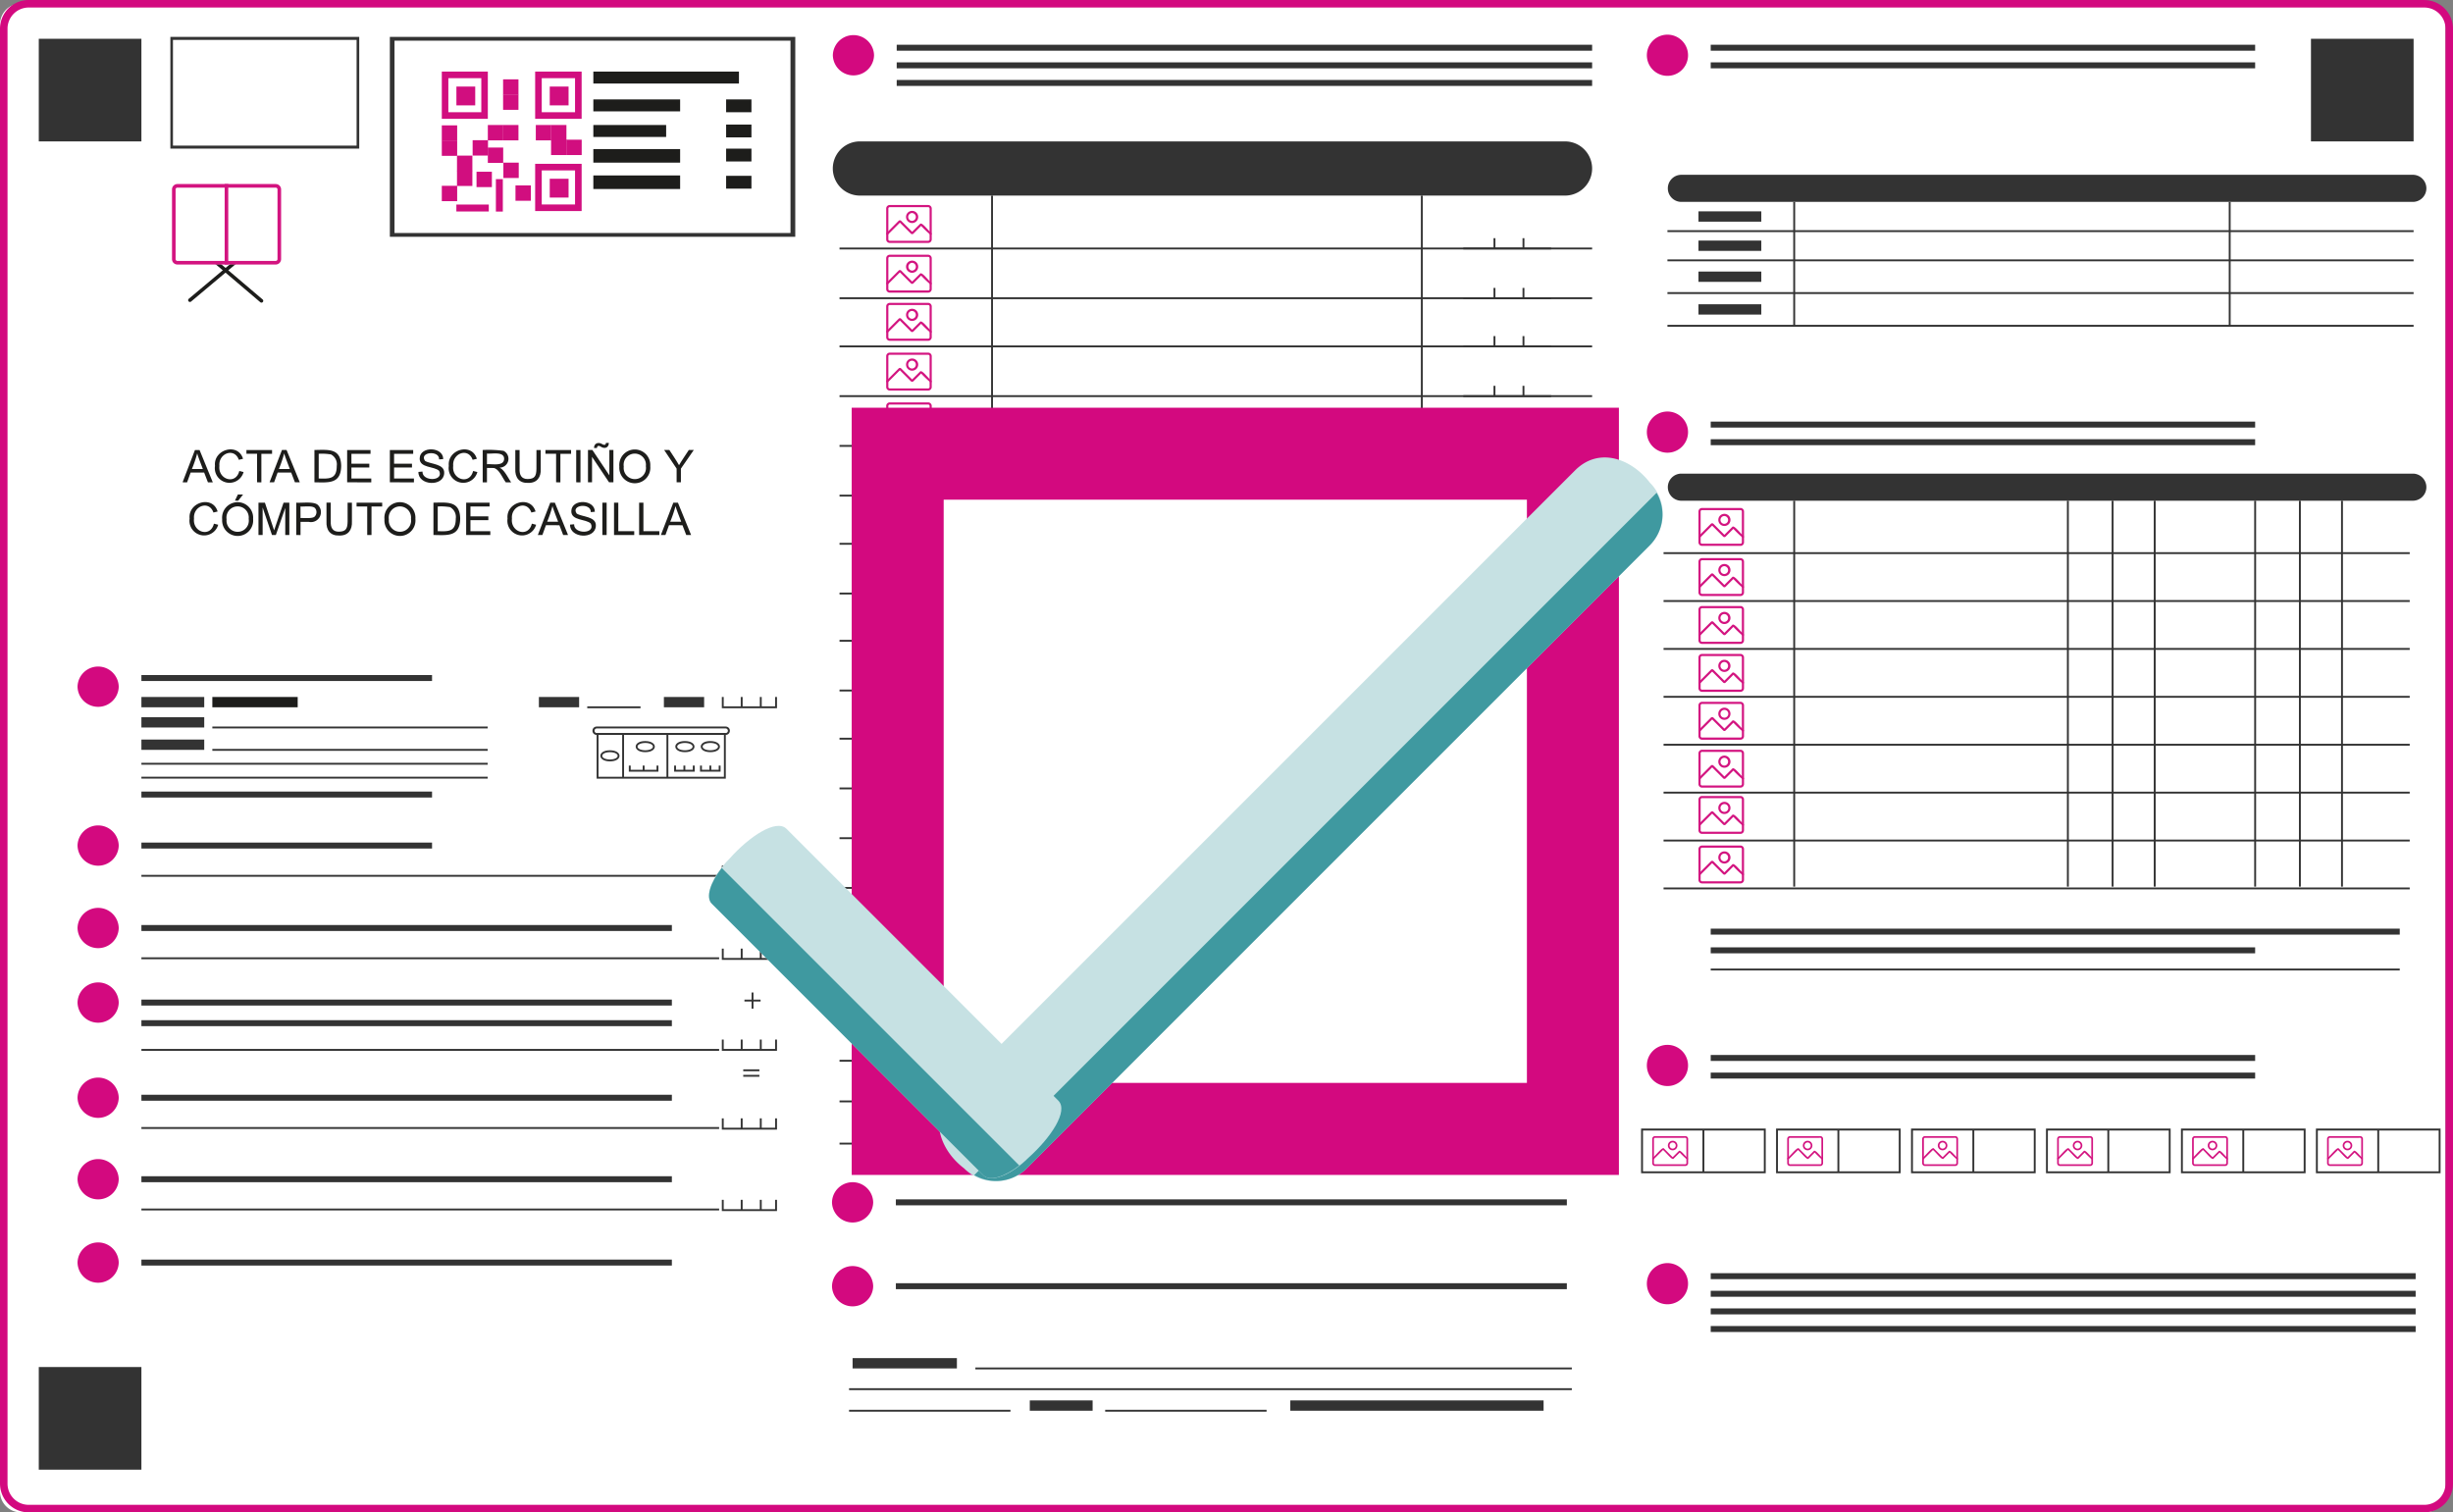 <svg xmlns="http://www.w3.org/2000/svg" width="241.781" height="149.07" viewBox="0 0 241.781 149.07">
  <rect x="0" y="0" width="241.781" height="149.07" fill="#808080" stroke="none"/>
  <g id="Grupo_43923" data-name="Grupo 43923" transform="translate(7304.336 -2744.639)">
    <path id="Trazado_9049" data-name="Trazado 9049" d="M582.782,727.963H345.819a2.046,2.046,0,0,1-2.038-2.053V581.3a2.045,2.045,0,0,1,2.038-2.053H582.782a2.045,2.045,0,0,1,2.039,2.053V725.91A2.046,2.046,0,0,1,582.782,727.963Z" transform="translate(-7648.117 2165.745)" fill="#fff"/>
    <path id="Trazado_9050" data-name="Trazado 9050" d="M582.734,579.739a2.087,2.087,0,0,1,2.087,2.086V725.237a2.087,2.087,0,0,1-2.087,2.086H346.609a2.086,2.086,0,0,1-2.086-2.086V581.824a2.086,2.086,0,0,1,2.086-2.086H582.734m0-.743H346.609a2.831,2.831,0,0,0-2.828,2.828V725.237a2.831,2.831,0,0,0,2.828,2.828H582.734a2.831,2.831,0,0,0,2.828-2.828V581.824A2.831,2.831,0,0,0,582.734,579Z" transform="translate(-7648.117 2165.643)" fill="#d3097f"/>
    <rect id="Rectángulo_19818" data-name="Rectángulo 19818" width="10.116" height="10.116" transform="translate(-7300.514 2748.461)" fill="#333"/>
    <rect id="Rectángulo_19819" data-name="Rectángulo 19819" width="10.116" height="10.116" transform="translate(-7300.514 2879.384)" fill="#333"/>
    <rect id="Rectángulo_19820" data-name="Rectángulo 19820" width="10.116" height="10.116" transform="translate(-7076.554 2748.461)" fill="#333"/>
    <path id="Trazado_9051" data-name="Trazado 9051" d="M374.246,592.577H355.632V581.563h18.614Zm-18.359-.3h18.1V581.859h-18.1Z" transform="translate(-7643.175 2166.713)" fill="#333"/>
    <path id="Trazado_9052" data-name="Trazado 9052" d="M410.859,601.265H370.9v-19.7h39.962Zm-39.5-.371h39.03V581.933h-39.03Z" transform="translate(-7636.81 2166.713)" fill="#333"/>
    <path id="Trazado_9053" data-name="Trazado 9053" d="M364.038,601.868a.18.18,0,0,1-.115-.042L357.07,596a.178.178,0,1,1,.231-.271l6.853,5.827A.179.179,0,0,1,364.038,601.868Z" transform="translate(-7642.601 2172.602)" fill="#1d1d1b"/>
    <path id="Trazado_9054" data-name="Trazado 9054" d="M357.045,601.8a.178.178,0,0,1-.115-.313l6.86-5.757a.178.178,0,1,1,.228.272l-6.86,5.757A.172.172,0,0,1,357.045,601.8Z" transform="translate(-7642.66 2172.603)" fill="#1d1d1b"/>
    <rect id="Rectángulo_19821" data-name="Rectángulo 19821" width="10.193" height="7.546" transform="translate(-7287.029 2763.133)" fill="#fff"/>
    <path id="Trazado_9055" data-name="Trazado 9055" d="M365.968,592.153a.177.177,0,0,1,.176.176V599.2a.176.176,0,0,1-.176.176h-9.692a.175.175,0,0,1-.176-.176v-6.871a.176.176,0,0,1,.176-.176c2.416,0,7.278,0,9.692,0m0-.356c-2.416,0-7.278,0-9.692,0a.532.532,0,0,0-.531.531V599.2a.532.532,0,0,0,.531.531h9.692a.532.532,0,0,0,.531-.531v-6.871a.532.532,0,0,0-.531-.531Z" transform="translate(-7643.128 2170.981)" fill="#d31480"/>
    <rect id="Rectángulo_19822" data-name="Rectángulo 19822" width="0.355" height="7.933" transform="translate(-7282.192 2762.778)" fill="#d31480"/>
    <path id="Trazado_9056" data-name="Trazado 9056" d="M356.479,613.484,357.7,610.3h.455l1.305,3.187h-.48l-.373-.965h-1.332l-.35.965Zm.92-1.309h1.08c-.139-.377-.466-1.2-.558-1.543A12.043,12.043,0,0,1,357.4,612.175Z" transform="translate(-7642.821 2178.695)" fill="#1d1d1b"/>
    <path id="Trazado_9057" data-name="Trazado 9057" d="M361.133,612.383l.422.106a1.443,1.443,0,0,1-2.817-.606c-.17-1.632,2.274-2.328,2.763-.7l-.415.1c-.432-1.243-2.028-.638-1.913.6C359.019,613.232,360.795,613.787,361.133,612.383Z" transform="translate(-7641.883 2178.678)" fill="#1d1d1b"/>
    <path id="Trazado_9058" data-name="Trazado 9058" d="M361.972,613.484v-2.811h-1.05V610.3h2.527v.375h-1.054v2.811Z" transform="translate(-7640.969 2178.695)" fill="#1d1d1b"/>
    <path id="Trazado_9059" data-name="Trazado 9059" d="M362.53,613.484l1.224-3.187h.453l1.305,3.187h-.48l-.371-.965h-1.333l-.35.965Zm.92-1.309h1.081c-.14-.377-.468-1.2-.56-1.543A11.821,11.821,0,0,1,363.45,612.175Z" transform="translate(-7640.298 2178.695)" fill="#1d1d1b"/>
    <path id="Trazado_9060" data-name="Trazado 9060" d="M365.653,613.487V610.3c1.359-.011,2.607-.214,2.636,1.576C368.262,613.684,367.018,613.5,365.653,613.487Zm.422-.377c1.06.032,1.778.064,1.778-1.241a1.1,1.1,0,0,0-.564-1.128,5.232,5.232,0,0,0-1.214-.065Z" transform="translate(-7638.997 2178.692)" fill="#1d1d1b"/>
    <path id="Trazado_9061" data-name="Trazado 9061" d="M367.928,613.484V610.3h2.305v.375H368.35v.976h1.763v.374H368.35v1.084h1.957v.377Z" transform="translate(-7638.048 2178.695)" fill="#1d1d1b"/>
    <path id="Trazado_9062" data-name="Trazado 9062" d="M370.9,613.484V610.3H373.2v.375h-1.883v.976h1.763v.374h-1.763v1.084h1.957v.377Z" transform="translate(-7636.81 2178.695)" fill="#1d1d1b"/>
    <path id="Trazado_9063" data-name="Trazado 9063" d="M372.886,612.478l.4-.034c-.044,1,2.145.978,1.645-.069-.485-.478-1.944-.258-1.921-1.236.031-1.231,2.332-1.153,2.32.074l-.405.031c.037-.939-2.015-.731-1.384.15.547.34,1.94.265,1.885,1.209C375.367,613.97,372.848,613.835,372.886,612.478Z" transform="translate(-7635.98 2178.677)" fill="#1d1d1b"/>
    <path id="Trazado_9064" data-name="Trazado 9064" d="M377.4,612.383l.421.106a1.443,1.443,0,0,1-2.817-.606c-.17-1.632,2.276-2.328,2.763-.7l-.415.1c-.432-1.243-2.026-.638-1.913.6C375.28,613.232,377.057,613.787,377.4,612.383Z" transform="translate(-7635.103 2178.678)" fill="#1d1d1b"/>
    <path id="Trazado_9065" data-name="Trazado 9065" d="M377.357,613.486V610.3a10.785,10.785,0,0,1,2.06.085.873.873,0,0,1-.411,1.652c.5.211.852,1.03,1.159,1.45h-.53c-.327-.427-.625-1.236-1.134-1.4-.116-.027-.582-.011-.724-.016v1.416Zm.421-1.781c.506-.056,1.673.24,1.692-.537,0-.755-1.214-.462-1.692-.517Z" transform="translate(-7634.116 2178.694)" fill="#1d1d1b"/>
    <path id="Trazado_9066" data-name="Trazado 9066" d="M381.711,610.3h.422v1.841c.047.843-.371,1.425-1.245,1.4-.883.034-1.308-.533-1.261-1.4V610.3h.422v1.839c-.031.615.181,1.027.8,1.022.7-.016.849-.292.86-1.022Z" transform="translate(-7633.171 2178.695)" fill="#1d1d1b"/>
    <path id="Trazado_9067" data-name="Trazado 9067" d="M382.772,613.484v-2.811h-1.05V610.3h2.527v.375h-1.054v2.811Z" transform="translate(-7632.296 2178.695)" fill="#1d1d1b"/>
    <path id="Trazado_9068" data-name="Trazado 9068" d="M383.861,613.484V610.3h.421v3.187Z" transform="translate(-7631.403 2178.695)" fill="#1d1d1b"/>
    <path id="Trazado_9069" data-name="Trazado 9069" d="M384.68,613.689V610.5h.432l1.675,2.5v-2.5h.4v3.187h-.432l-1.675-2.505v2.505Zm.6-3.382c-.007-.463.424-.622.809-.378.18.095.347.108.363-.125h.283c0,.471-.405.622-.788.374-.15-.074-.23-.122-.332-.025a.208.208,0,0,0-.047.154Z" transform="translate(-7631.062 2178.49)" fill="#1d1d1b"/>
    <path id="Trazado_9070" data-name="Trazado 9070" d="M386.863,611.945a1.53,1.53,0,1,1,3.048-.037A1.53,1.53,0,1,1,386.863,611.945Zm.435.007a1.1,1.1,0,1,0,2.178-.045A1.1,1.1,0,1,0,387.3,611.952Z" transform="translate(-7630.153 2178.681)" fill="#1d1d1b"/>
    <path id="Trazado_9071" data-name="Trazado 9071" d="M391.208,613.484v-1.35l-1.229-1.836h.514c.234.364.754,1.129.952,1.5.188-.342.735-1.146.965-1.5h.492l-1.272,1.836v1.35Z" transform="translate(-7628.853 2178.695)" fill="#1d1d1b"/>
    <path id="Trazado_9072" data-name="Trazado 9072" d="M359.369,616.049l.422.106a1.444,1.444,0,0,1-2.818-.606c-.17-1.632,2.276-2.328,2.763-.7l-.415.1c-.432-1.243-2.026-.638-1.913.6C357.253,616.9,359.03,617.453,359.369,616.049Z" transform="translate(-7642.62 2180.207)" fill="#1d1d1b"/>
    <path id="Trazado_9073" data-name="Trazado 9073" d="M359.236,615.834a1.53,1.53,0,1,1,3.048-.037A1.53,1.53,0,1,1,359.236,615.834Zm.435.007a1.1,1.1,0,1,0,2.178-.045A1.1,1.1,0,1,0,359.671,615.841Zm.822-1.838.289-.608h.513l-.479.608Z" transform="translate(-7641.673 2179.987)" fill="#1d1d1b"/>
    <path id="Trazado_9074" data-name="Trazado 9074" d="M361.76,617.15v-3.187h.635c.112.336.823,2.446.907,2.728.092-.3.813-2.375.932-2.728h.568v3.187H364.4v-2.668l-.927,2.668h-.38l-.922-2.714v2.714Z" transform="translate(-7640.62 2180.224)" fill="#1d1d1b"/>
    <path id="Trazado_9075" data-name="Trazado 9075" d="M364.387,617.153v-3.187c.546.042,1.63-.129,2.08.179a.981.981,0,0,1-.84,1.712h-.818v1.3Zm.422-1.672c.332-.023,1.18.082,1.4-.152a.622.622,0,0,0,.071-.771c-.2-.351-1.1-.177-1.475-.217Z" transform="translate(-7639.524 2180.221)" fill="#1d1d1b"/>
    <path id="Trazado_9076" data-name="Trazado 9076" d="M368.574,613.963H369V615.8c.047.843-.371,1.425-1.247,1.4-.883.034-1.306-.533-1.26-1.4v-1.841h.421V615.8c-.03.615.183,1.027.8,1.022.7-.016.85-.292.862-1.022Z" transform="translate(-7638.649 2180.224)" fill="#1d1d1b"/>
    <path id="Trazado_9077" data-name="Trazado 9077" d="M369.633,617.15v-2.811h-1.05v-.375h2.526v.375h-1.054v2.811Z" transform="translate(-7637.774 2180.224)" fill="#1d1d1b"/>
    <path id="Trazado_9078" data-name="Trazado 9078" d="M370.525,615.611a1.53,1.53,0,1,1,3.048-.037A1.53,1.53,0,1,1,370.525,615.611Zm.435.007a1.1,1.1,0,1,0,2.179-.045A1.1,1.1,0,1,0,370.96,615.618Z" transform="translate(-7636.966 2180.209)" fill="#1d1d1b"/>
    <path id="Trazado_9079" data-name="Trazado 9079" d="M373.932,617.153v-3.187c1.359-.011,2.607-.214,2.636,1.576C376.541,617.35,375.3,617.169,373.932,617.153Zm.422-.377c1.06.033,1.778.064,1.778-1.241a1.1,1.1,0,0,0-.564-1.128,5.226,5.226,0,0,0-1.214-.065Z" transform="translate(-7635.544 2180.22)" fill="#1d1d1b"/>
    <path id="Trazado_9080" data-name="Trazado 9080" d="M376.207,617.15v-3.187h2.306v.375h-1.883v.976h1.763v.374h-1.763v1.084h1.957v.377Z" transform="translate(-7634.595 2180.224)" fill="#1d1d1b"/>
    <path id="Trazado_9081" data-name="Trazado 9081" d="M381.483,616.049l.422.106a1.444,1.444,0,0,1-2.818-.606c-.17-1.632,2.276-2.328,2.763-.7l-.415.1c-.432-1.243-2.026-.638-1.913.6C379.367,616.9,381.144,617.453,381.483,616.049Z" transform="translate(-7633.398 2180.207)" fill="#1d1d1b"/>
    <path id="Trazado_9082" data-name="Trazado 9082" d="M381.192,617.15l1.224-3.187h.455l1.3,3.187h-.48l-.371-.965H381.99l-.35.965Zm.92-1.309h1.081c-.139-.377-.466-1.2-.558-1.543A12.061,12.061,0,0,1,382.112,615.841Z" transform="translate(-7632.517 2180.224)" fill="#1d1d1b"/>
    <path id="Trazado_9083" data-name="Trazado 9083" d="M383.434,616.144l.4-.034c-.043,1,2.145.978,1.645-.069-.485-.478-1.943-.258-1.921-1.236.031-1.233,2.334-1.153,2.32.074l-.4.031c.035-.939-2.016-.731-1.386.15.547.34,1.941.265,1.885,1.209C385.917,617.636,383.4,617.5,383.434,616.144Z" transform="translate(-7631.582 2180.205)" fill="#1d1d1b"/>
    <path id="Trazado_9084" data-name="Trazado 9084" d="M385.682,617.15v-3.187h.421v3.187Z" transform="translate(-7630.645 2180.224)" fill="#1d1d1b"/>
    <path id="Trazado_9085" data-name="Trazado 9085" d="M386.492,617.15v-3.187h.421v2.81h1.57v.377Z" transform="translate(-7630.306 2180.224)" fill="#1d1d1b"/>
    <path id="Trazado_9086" data-name="Trazado 9086" d="M388.239,617.15v-3.187h.422v2.81h1.57v.377Z" transform="translate(-7629.579 2180.224)" fill="#1d1d1b"/>
    <path id="Trazado_9087" data-name="Trazado 9087" d="M389.752,617.15l1.224-3.187h.455l1.3,3.187h-.48l-.371-.965H390.55l-.35.965Zm.92-1.309h1.081c-.139-.377-.466-1.2-.56-1.543A11.84,11.84,0,0,1,390.672,615.841Z" transform="translate(-7628.947 2180.224)" fill="#1d1d1b"/>
    <path id="Trazado_9088" data-name="Trazado 9088" d="M353.235,627.354a2.031,2.031,0,0,1-4.061,0A2.031,2.031,0,0,1,353.235,627.354Z" transform="translate(-7645.868 2184.97)" fill="#d3097f"/>
    <path id="Trazado_9089" data-name="Trazado 9089" d="M353.235,638.405a2.031,2.031,0,0,1-4.061,0A2.031,2.031,0,0,1,353.235,638.405Z" transform="translate(-7645.868 2189.579)" fill="#d3097f"/>
    <rect id="Rectángulo_19823" data-name="Rectángulo 19823" width="28.647" height="0.588" transform="translate(-7290.398 2811.176)" fill="#333"/>
    <rect id="Rectángulo_19824" data-name="Rectángulo 19824" width="28.647" height="0.588" transform="translate(-7290.398 2827.689)" fill="#333"/>
    <rect id="Rectángulo_19825" data-name="Rectángulo 19825" width="28.647" height="0.588" transform="translate(-7290.398 2822.661)" fill="#333"/>
    <rect id="Rectángulo_19826" data-name="Rectángulo 19826" width="6.193" height="1.016" transform="translate(-7290.398 2815.331)" fill="#333"/>
    <rect id="Rectángulo_19827" data-name="Rectángulo 19827" width="6.193" height="1.016" transform="translate(-7290.398 2813.338)" fill="#333"/>
    <rect id="Rectángulo_19828" data-name="Rectángulo 19828" width="6.193" height="1.016" transform="translate(-7217.838 2843.245)" fill="#333"/>
    <rect id="Rectángulo_19829" data-name="Rectángulo 19829" width="6.193" height="1.016" transform="translate(-7217.838 2847.342)" fill="#333"/>
    <rect id="Rectángulo_19830" data-name="Rectángulo 19830" width="6.193" height="1.016" transform="translate(-7217.838 2850.81)" fill="#333"/>
    <rect id="Rectángulo_19831" data-name="Rectángulo 19831" width="6.193" height="1.016" transform="translate(-7217.838 2854.87)" fill="#333"/>
    <rect id="Rectángulo_19832" data-name="Rectángulo 19832" width="8.412" height="1.016" transform="translate(-7283.406 2813.338)" fill="#1d1d1b"/>
    <rect id="Rectángulo_19833" data-name="Rectángulo 19833" width="27.137" height="0.186" transform="translate(-7283.406 2816.253)" fill="#333"/>
    <rect id="Rectángulo_19834" data-name="Rectángulo 19834" width="3.966" height="1.016" transform="translate(-7251.22 2813.338)" fill="#333"/>
    <rect id="Rectángulo_19835" data-name="Rectángulo 19835" width="3.966" height="1.016" transform="translate(-7238.899 2813.338)" fill="#333"/>
    <rect id="Rectángulo_19836" data-name="Rectángulo 19836" width="5.252" height="0.186" transform="translate(-7246.454 2814.261)" fill="#333"/>
    <path id="Trazado_9090" data-name="Trazado 9090" d="M399.428,628.587h-5.437v-1.109h.185v.923h5.066v-.923h.186Z" transform="translate(-7627.179 2185.86)" fill="#333"/>
    <rect id="Rectángulo_19837" data-name="Rectángulo 19837" width="6.193" height="1.016" transform="translate(-7290.398 2817.535)" fill="#333"/>
    <rect id="Rectángulo_19838" data-name="Rectángulo 19838" width="27.137" height="0.186" transform="translate(-7283.406 2818.458)" fill="#333"/>
    <rect id="Rectángulo_19839" data-name="Rectángulo 19839" width="10.281" height="1.016" transform="translate(-7220.3 2878.505)" fill="#333"/>
    <rect id="Rectángulo_19840" data-name="Rectángulo 19840" width="58.791" height="0.186" transform="translate(-7208.199 2879.428)" fill="#333"/>
    <rect id="Rectángulo_19841" data-name="Rectángulo 19841" width="67.916" height="0.186" transform="translate(-7135.719 2840.108)" fill="#333"/>
    <rect id="Rectángulo_19842" data-name="Rectángulo 19842" width="71.24" height="0.186" transform="translate(-7220.648 2881.472)" fill="#333"/>
    <rect id="Rectángulo_19843" data-name="Rectángulo 19843" width="15.908" height="0.186" transform="translate(-7220.648 2883.598)" fill="#333"/>
    <rect id="Rectángulo_19844" data-name="Rectángulo 19844" width="15.909" height="0.186" transform="translate(-7195.403 2883.598)" fill="#333"/>
    <rect id="Rectángulo_19845" data-name="Rectángulo 19845" width="6.193" height="1.016" transform="translate(-7202.835 2882.675)" fill="#333"/>
    <rect id="Rectángulo_19846" data-name="Rectángulo 19846" width="24.965" height="1.016" transform="translate(-7177.157 2882.675)" fill="#333"/>
    <rect id="Rectángulo_19847" data-name="Rectángulo 19847" width="56.944" height="0.186" transform="translate(-7290.398 2830.873)" fill="#333"/>
    <path id="Trazado_9091" data-name="Trazado 9091" d="M353.235,644.14a2.031,2.031,0,0,1-4.061,0A2.031,2.031,0,0,1,353.235,644.14Z" transform="translate(-7645.868 2191.97)" fill="#d3097f"/>
    <rect id="Rectángulo_19848" data-name="Rectángulo 19848" width="52.285" height="0.588" transform="translate(-7290.398 2835.816)" fill="#333"/>
    <rect id="Rectángulo_19849" data-name="Rectángulo 19849" width="56.944" height="0.186" transform="translate(-7290.398 2839)" fill="#333"/>
    <path id="Trazado_9092" data-name="Trazado 9092" d="M353.235,649.326a2.031,2.031,0,0,1-4.061,0A2.031,2.031,0,0,1,353.235,649.326Z" transform="translate(-7645.868 2194.133)" fill="#d3097f"/>
    <rect id="Rectángulo_19850" data-name="Rectángulo 19850" width="52.285" height="0.588" transform="translate(-7290.398 2843.165)" fill="#333"/>
    <rect id="Rectángulo_19851" data-name="Rectángulo 19851" width="52.285" height="0.588" transform="translate(-7290.398 2845.196)" fill="#333"/>
    <rect id="Rectángulo_19852" data-name="Rectángulo 19852" width="56.944" height="0.186" transform="translate(-7290.398 2848.03)" fill="#333"/>
    <rect id="Rectángulo_19853" data-name="Rectángulo 19853" width="34.129" height="0.186" transform="translate(-7290.398 2819.828)" fill="#333"/>
    <rect id="Rectángulo_19854" data-name="Rectángulo 19854" width="34.129" height="0.186" transform="translate(-7290.398 2821.198)" fill="#333"/>
    <rect id="Rectángulo_19855" data-name="Rectángulo 19855" width="0.186" height="1.016" transform="translate(-7231.325 2813.338)" fill="#333"/>
    <path id="Trazado_9093" data-name="Trazado 9093" d="M390.438,632.851h-2.917v-.6h.186v.415h2.546v-.415h.185Z" transform="translate(-7629.877 2187.85)" fill="#333"/>
    <rect id="Rectángulo_19856" data-name="Rectángulo 19856" width="0.186" height="0.508" transform="translate(-7240.99 2820.1)" fill="#333"/>
    <path id="Trazado_9094" data-name="Trazado 9094" d="M392.7,632.851h-2.026v-.6h.186v.415h1.655v-.415h.186Z" transform="translate(-7628.564 2187.85)" fill="#333"/>
    <rect id="Rectángulo_19857" data-name="Rectángulo 19857" width="0.186" height="0.508" transform="translate(-7236.973 2820.1)" fill="#333"/>
    <path id="Trazado_9095" data-name="Trazado 9095" d="M394.5,632.851h-2.026v-.6h.186v.415h1.654v-.415h.186Z" transform="translate(-7627.811 2187.85)" fill="#333"/>
    <rect id="Rectángulo_19858" data-name="Rectángulo 19858" width="0.186" height="0.508" transform="translate(-7234.414 2820.1)" fill="#333"/>
    <rect id="Rectángulo_19859" data-name="Rectángulo 19859" width="0.186" height="1.016" transform="translate(-7229.444 2813.338)" fill="#333"/>
    <path id="Trazado_9096" data-name="Trazado 9096" d="M399.428,640.31h-5.437V639.2h.185v.923h5.066V639.2h.186Z" transform="translate(-7627.179 2190.749)" fill="#333"/>
    <rect id="Rectángulo_19860" data-name="Rectángulo 19860" width="0.186" height="1.016" transform="translate(-7231.325 2829.95)" fill="#333"/>
    <rect id="Rectángulo_19861" data-name="Rectángulo 19861" width="0.186" height="1.016" transform="translate(-7229.444 2829.95)" fill="#333"/>
    <path id="Trazado_9097" data-name="Trazado 9097" d="M399.428,646.09h-5.437v-1.108h.185v.923h5.066v-.923h.186Z" transform="translate(-7627.179 2193.159)" fill="#333"/>
    <rect id="Rectángulo_19862" data-name="Rectángulo 19862" width="0.186" height="1.016" transform="translate(-7231.325 2838.14)" fill="#333"/>
    <rect id="Rectángulo_19863" data-name="Rectángulo 19863" width="0.186" height="1.016" transform="translate(-7229.444 2838.14)" fill="#333"/>
    <path id="Trazado_9098" data-name="Trazado 9098" d="M353.235,655.946a2.031,2.031,0,0,1-4.061,0A2.031,2.031,0,0,1,353.235,655.946Z" transform="translate(-7645.868 2196.894)" fill="#d3097f"/>
    <rect id="Rectángulo_19864" data-name="Rectángulo 19864" width="52.285" height="0.588" transform="translate(-7290.398 2852.546)" fill="#333"/>
    <rect id="Rectángulo_19865" data-name="Rectángulo 19865" width="56.944" height="0.186" transform="translate(-7290.398 2855.73)" fill="#333"/>
    <path id="Trazado_9099" data-name="Trazado 9099" d="M399.428,657.9h-5.437v-1.109h.185v.923h5.066v-.923h.186Z" transform="translate(-7627.179 2198.082)" fill="#333"/>
    <rect id="Rectángulo_19866" data-name="Rectángulo 19866" width="0.186" height="1.016" transform="translate(-7231.325 2854.87)" fill="#333"/>
    <rect id="Rectángulo_19867" data-name="Rectángulo 19867" width="0.186" height="1.016" transform="translate(-7229.444 2854.87)" fill="#333"/>
    <path id="Trazado_9100" data-name="Trazado 9100" d="M353.235,661.615a2.031,2.031,0,0,1-4.061,0A2.031,2.031,0,0,1,353.235,661.615Z" transform="translate(-7645.868 2199.257)" fill="#d3097f"/>
    <rect id="Rectángulo_19868" data-name="Rectángulo 19868" width="52.285" height="0.588" transform="translate(-7290.398 2860.578)" fill="#333"/>
    <path id="Trazado_9101" data-name="Trazado 9101" d="M353.235,667.413a2.031,2.031,0,0,1-4.061,0A2.031,2.031,0,0,1,353.235,667.413Z" transform="translate(-7645.868 2201.675)" fill="#d3097f"/>
    <rect id="Rectángulo_19869" data-name="Rectángulo 19869" width="52.285" height="0.588" transform="translate(-7290.398 2868.793)" fill="#333"/>
    <path id="Trazado_9102" data-name="Trazado 9102" d="M405.715,663.223a2.031,2.031,0,0,1-4.061,0A2.031,2.031,0,0,1,405.715,663.223Z" transform="translate(-7623.984 2199.928)" fill="#d3097f"/>
    <rect id="Rectángulo_19870" data-name="Rectángulo 19870" width="66.136" height="0.588" transform="translate(-7216.035 2862.857)" fill="#333"/>
    <path id="Trazado_9103" data-name="Trazado 9103" d="M405.715,669.057a2.031,2.031,0,0,1-4.061,0A2.031,2.031,0,0,1,405.715,669.057Z" transform="translate(-7623.984 2202.36)" fill="#d3097f"/>
    <rect id="Rectángulo_19871" data-name="Rectángulo 19871" width="66.136" height="0.588" transform="translate(-7216.035 2871.123)" fill="#333"/>
    <path id="Trazado_9104" data-name="Trazado 9104" d="M405.774,583.431a2.031,2.031,0,0,1-4.061,0A2.031,2.031,0,0,1,405.774,583.431Z" transform="translate(-7623.959 2166.654)" fill="#d3097f"/>
    <rect id="Rectángulo_19872" data-name="Rectángulo 19872" width="68.543" height="0.588" transform="translate(-7215.951 2749.049)" fill="#333"/>
    <rect id="Rectángulo_19873" data-name="Rectángulo 19873" width="68.543" height="0.588" transform="translate(-7215.951 2750.785)" fill="#333"/>
    <path id="Trazado_9105" data-name="Trazado 9105" d="M462.395,583.431a2.03,2.03,0,0,1-4.06,0A2.03,2.03,0,0,1,462.395,583.431Z" transform="translate(-7600.348 2166.654)" fill="#d3097f"/>
    <rect id="Rectángulo_19874" data-name="Rectángulo 19874" width="53.662" height="0.588" transform="translate(-7135.719 2749.049)" fill="#333"/>
    <rect id="Rectángulo_19875" data-name="Rectángulo 19875" width="53.662" height="0.588" transform="translate(-7135.719 2750.785)" fill="#333"/>
    <path id="Trazado_9106" data-name="Trazado 9106" d="M462.395,609.645a2.03,2.03,0,0,1-4.06,0A2.03,2.03,0,0,1,462.395,609.645Z" transform="translate(-7600.348 2177.586)" fill="#d3097f"/>
    <rect id="Rectángulo_19876" data-name="Rectángulo 19876" width="53.662" height="0.588" transform="translate(-7135.719 2786.195)" fill="#333"/>
    <rect id="Rectángulo_19877" data-name="Rectángulo 19877" width="53.662" height="0.588" transform="translate(-7135.719 2787.931)" fill="#333"/>
    <path id="Trazado_9107" data-name="Trazado 9107" d="M462.395,653.7a2.03,2.03,0,0,1-4.06,0A2.03,2.03,0,0,1,462.395,653.7Z" transform="translate(-7600.348 2195.958)" fill="#d3097f"/>
    <rect id="Rectángulo_19878" data-name="Rectángulo 19878" width="53.662" height="0.588" transform="translate(-7135.719 2848.625)" fill="#333"/>
    <rect id="Rectángulo_19879" data-name="Rectángulo 19879" width="67.916" height="0.588" transform="translate(-7135.719 2836.174)" fill="#333"/>
    <rect id="Rectángulo_19880" data-name="Rectángulo 19880" width="53.662" height="0.588" transform="translate(-7135.719 2838.016)" fill="#333"/>
    <rect id="Rectángulo_19881" data-name="Rectángulo 19881" width="53.662" height="0.588" transform="translate(-7135.719 2850.362)" fill="#333"/>
    <path id="Trazado_9108" data-name="Trazado 9108" d="M462.395,668.881a2.03,2.03,0,0,1-4.06,0A2.03,2.03,0,0,1,462.395,668.881Z" transform="translate(-7600.348 2202.287)" fill="#d3097f"/>
    <rect id="Rectángulo_19882" data-name="Rectángulo 19882" width="69.483" height="0.588" transform="translate(-7135.719 2870.133)" fill="#333"/>
    <rect id="Rectángulo_19883" data-name="Rectángulo 19883" width="69.483" height="0.588" transform="translate(-7135.719 2871.869)" fill="#333"/>
    <rect id="Rectángulo_19884" data-name="Rectángulo 19884" width="69.483" height="0.588" transform="translate(-7135.719 2873.605)" fill="#333"/>
    <rect id="Rectángulo_19885" data-name="Rectángulo 19885" width="69.483" height="0.588" transform="translate(-7135.719 2875.342)" fill="#333"/>
    <rect id="Rectángulo_19886" data-name="Rectángulo 19886" width="68.543" height="0.588" transform="translate(-7215.951 2752.521)" fill="#333"/>
    <rect id="Rectángulo_19887" data-name="Rectángulo 19887" width="56.944" height="0.186" transform="translate(-7290.398 2863.761)" fill="#333"/>
    <path id="Trazado_9109" data-name="Trazado 9109" d="M399.428,663.565h-5.437v-1.108h.185v.923h5.066v-.923h.186Z" transform="translate(-7627.179 2200.445)" fill="#333"/>
    <rect id="Rectángulo_19888" data-name="Rectángulo 19888" width="0.186" height="1.016" transform="translate(-7231.325 2862.902)" fill="#333"/>
    <rect id="Rectángulo_19889" data-name="Rectángulo 19889" width="0.186" height="1.016" transform="translate(-7229.444 2862.902)" fill="#333"/>
    <path id="Trazado_9110" data-name="Trazado 9110" d="M399.428,652.418h-5.437V651.31h.185v.923h5.066v-.923h.186Z" transform="translate(-7627.179 2195.797)" fill="#333"/>
    <rect id="Rectángulo_19890" data-name="Rectángulo 19890" width="0.186" height="1.016" transform="translate(-7231.325 2847.107)" fill="#333"/>
    <rect id="Rectángulo_19891" data-name="Rectángulo 19891" width="0.186" height="1.016" transform="translate(-7229.444 2847.107)" fill="#333"/>
    <path id="Trazado_9111" data-name="Trazado 9111" d="M398.124,630.361H385.4a.412.412,0,0,1,0-.825h12.719A.412.412,0,0,1,398.124,630.361Zm-12.719-.639a.227.227,0,0,0,0,.453h12.719a.227.227,0,0,0,0-.453Z" transform="translate(-7630.928 2186.718)" fill="#333"/>
    <path id="Trazado_9112" data-name="Trazado 9112" d="M398.014,634.483H385.282v-4.5h12.732Zm-12.546-.186h12.36v-4.125h-12.36Z" transform="translate(-7630.811 2186.906)" fill="#333"/>
    <rect id="Rectángulo_19892" data-name="Rectángulo 19892" width="0.186" height="4.305" transform="translate(-7243.012 2816.986)" fill="#333"/>
    <rect id="Rectángulo_19893" data-name="Rectángulo 19893" width="0.186" height="4.305" transform="translate(-7238.646 2816.986)" fill="#333"/>
    <path id="Trazado_9113" data-name="Trazado 9113" d="M386.487,632.28c-1.26,0-1.26-1.1,0-1.094S387.745,632.281,386.487,632.28Zm0-.908c-1.012.015-1.012.707,0,.723C387.5,632.079,387.5,631.387,386.487,631.372Z" transform="translate(-7630.703 2187.406)" fill="#333"/>
    <path id="Trazado_9114" data-name="Trazado 9114" d="M388.942,631.639c-1.258,0-1.258-1.1,0-1.094S390.2,631.64,388.942,631.639Zm0-.908c-1.012.016-1.012.707,0,.723C389.953,631.438,389.953,630.746,388.942,630.731Z" transform="translate(-7629.679 2187.138)" fill="#333"/>
    <path id="Trazado_9115" data-name="Trazado 9115" d="M391.7,631.639c-1.26,0-1.26-1.1,0-1.094S392.961,631.64,391.7,631.639Zm0-.908c-1.012.016-1.012.707,0,.723C392.713,631.438,392.713,630.746,391.7,630.731Z" transform="translate(-7628.528 2187.138)" fill="#333"/>
    <path id="Trazado_9116" data-name="Trazado 9116" d="M393.47,631.639c-1.26,0-1.26-1.1,0-1.094S394.73,631.64,393.47,631.639Zm0-.908c-1.012.016-1.012.707,0,.723C394.482,631.438,394.482,630.746,393.47,630.731Z" transform="translate(-7627.791 2187.138)" fill="#333"/>
    <rect id="Rectángulo_19894" data-name="Rectángulo 19894" width="0.186" height="1.591" transform="translate(-7230.257 2842.467)" fill="#333"/>
    <rect id="Rectángulo_19895" data-name="Rectángulo 19895" width="1.591" height="0.186" transform="translate(-7230.959 2843.169)" fill="#333"/>
    <rect id="Rectángulo_19896" data-name="Rectángulo 19896" width="1.591" height="0.186" transform="translate(-7231.078 2850.042)" fill="#333"/>
    <rect id="Rectángulo_19897" data-name="Rectángulo 19897" width="1.591" height="0.186" transform="translate(-7231.078 2850.585)" fill="#333"/>
    <path id="Trazado_9117" data-name="Trazado 9117" d="M473.873,594.174h-69.5a2.671,2.671,0,0,1,0-5.342h69.5A2.671,2.671,0,0,1,473.873,594.174Z" transform="translate(-7623.952 2169.744)" fill="#333"/>
    <path id="Trazado_9118" data-name="Trazado 9118" d="M533.266,593.826H461.1a1.336,1.336,0,0,1,0-2.671h72.168A1.336,1.336,0,0,1,533.266,593.826Z" transform="translate(-7599.746 2170.713)" fill="#333"/>
    <path id="Trazado_9119" data-name="Trazado 9119" d="M533.266,614.613H461.1a1.336,1.336,0,0,1,0-2.671h72.168A1.336,1.336,0,0,1,533.266,614.613Z" transform="translate(-7599.746 2179.381)" fill="#333"/>
    <rect id="Rectángulo_19898" data-name="Rectángulo 19898" width="0.186" height="93.443" transform="translate(-7206.648 2763.918)" fill="#333"/>
    <rect id="Rectángulo_19899" data-name="Rectángulo 19899" width="8.656" height="0.186" transform="translate(-7160.106 2769.04)" fill="#333"/>
    <rect id="Rectángulo_19900" data-name="Rectángulo 19900" width="0.186" height="1.016" transform="translate(-7157.126 2768.116)" fill="#333"/>
    <rect id="Rectángulo_19901" data-name="Rectángulo 19901" width="0.186" height="1.016" transform="translate(-7154.268 2768.116)" fill="#333"/>
    <rect id="Rectángulo_19902" data-name="Rectángulo 19902" width="74.18" height="0.186" transform="translate(-7221.588 2769.04)" fill="#333"/>
    <rect id="Rectángulo_19903" data-name="Rectángulo 19903" width="0.186" height="93.443" transform="translate(-7164.285 2763.918)" fill="#333"/>
    <path id="Trazado_9120" data-name="Trazado 9120" d="M409.565,596.994h-3.792a.349.349,0,0,1-.349-.349v-3.039a.348.348,0,0,1,.349-.349h3.792a.349.349,0,0,1,.349.349v3.039A.35.35,0,0,1,409.565,596.994Zm-3.792-3.524a.136.136,0,0,0-.136.136v3.039a.136.136,0,0,0,.136.135h3.792a.136.136,0,0,0,.136-.135v-3.039a.136.136,0,0,0-.136-.136Z" transform="translate(-7622.412 2171.59)" fill="#d31480"/>
    <path id="Trazado_9121" data-name="Trazado 9121" d="M409.8,595.759a10.759,10.759,0,0,1-.932-.888l-.764.765a.174.174,0,0,1-.244,0l-1.085-1.085-1.166,1.168c-.1.1-.249-.055-.15-.15l1.195-1.2a.176.176,0,0,1,.244,0l1.085,1.084.764-.764c.179-.249.711.527,1.129.884A.108.108,0,0,1,409.8,595.759Z" transform="translate(-7622.412 2172.034)" fill="#d31480"/>
    <path id="Trazado_9122" data-name="Trazado 9122" d="M407.4,594.864a.6.6,0,0,1,0-1.2A.6.6,0,0,1,407.4,594.864Zm0-.985a.386.386,0,0,0,0,.772A.386.386,0,0,0,407.4,593.88Z" transform="translate(-7621.832 2171.76)" fill="#d31480"/>
    <rect id="Rectángulo_19904" data-name="Rectángulo 19904" width="8.656" height="0.186" transform="translate(-7160.106 2773.941)" fill="#333"/>
    <rect id="Rectángulo_19905" data-name="Rectángulo 19905" width="0.186" height="1.016" transform="translate(-7157.126 2773.018)" fill="#333"/>
    <rect id="Rectángulo_19906" data-name="Rectángulo 19906" width="0.186" height="1.016" transform="translate(-7154.268 2773.018)" fill="#333"/>
    <rect id="Rectángulo_19907" data-name="Rectángulo 19907" width="74.18" height="0.186" transform="translate(-7221.588 2773.941)" fill="#333"/>
    <path id="Trazado_9123" data-name="Trazado 9123" d="M409.565,600.451h-3.792a.348.348,0,0,1-.349-.348v-3.038a.348.348,0,0,1,.349-.349h3.792a.349.349,0,0,1,.349.349V600.1A.349.349,0,0,1,409.565,600.451Zm-3.792-3.523a.136.136,0,0,0-.136.136V600.1a.136.136,0,0,0,.136.136h3.792a.136.136,0,0,0,.136-.136v-3.038a.136.136,0,0,0-.136-.136Z" transform="translate(-7622.412 2173.032)" fill="#d31480"/>
    <path id="Trazado_9124" data-name="Trazado 9124" d="M409.8,599.216a10.751,10.751,0,0,1-.932-.887l-.764.765a.174.174,0,0,1-.244,0l-1.085-1.085-1.166,1.166a.106.106,0,0,1-.15-.15l1.195-1.195a.176.176,0,0,1,.244,0l1.085,1.084.764-.764c.179-.249.711.526,1.129.884A.107.107,0,0,1,409.8,599.216Z" transform="translate(-7622.412 2173.476)" fill="#d31480"/>
    <path id="Trazado_9125" data-name="Trazado 9125" d="M407.4,598.324a.6.6,0,0,1,0-1.2A.6.6,0,0,1,407.4,598.324Zm0-.985a.386.386,0,0,0,0,.771A.386.386,0,0,0,407.4,597.339Z" transform="translate(-7621.832 2173.203)" fill="#d31480"/>
    <rect id="Rectángulo_19908" data-name="Rectángulo 19908" width="8.656" height="0.186" transform="translate(-7160.106 2778.69)" fill="#333"/>
    <rect id="Rectángulo_19909" data-name="Rectángulo 19909" width="0.186" height="1.016" transform="translate(-7157.126 2777.767)" fill="#333"/>
    <rect id="Rectángulo_19910" data-name="Rectángulo 19910" width="0.186" height="1.016" transform="translate(-7154.268 2777.767)" fill="#333"/>
    <rect id="Rectángulo_19911" data-name="Rectángulo 19911" width="74.18" height="0.186" transform="translate(-7221.588 2778.69)" fill="#333"/>
    <path id="Trazado_9126" data-name="Trazado 9126" d="M409.565,603.8h-3.792a.348.348,0,0,1-.349-.348v-3.04a.349.349,0,0,1,.349-.349h3.792a.35.35,0,0,1,.349.349v3.04A.349.349,0,0,1,409.565,603.8Zm-3.792-3.524a.137.137,0,0,0-.136.136v3.04a.136.136,0,0,0,.136.136h3.792a.136.136,0,0,0,.136-.136v-3.04a.137.137,0,0,0-.136-.136Z" transform="translate(-7622.412 2174.429)" fill="#d31480"/>
    <path id="Trazado_9127" data-name="Trazado 9127" d="M409.8,602.569a10.769,10.769,0,0,1-.932-.889l-.764.765a.174.174,0,0,1-.244,0l-1.085-1.084-1.166,1.166a.106.106,0,0,1-.15-.15l1.195-1.2a.176.176,0,0,1,.244,0l1.085,1.086.764-.765c.179-.248.711.527,1.129.886A.107.107,0,0,1,409.8,602.569Z" transform="translate(-7622.412 2174.874)" fill="#d31480"/>
    <path id="Trazado_9128" data-name="Trazado 9128" d="M407.4,601.674a.6.6,0,0,1,0-1.2A.6.6,0,0,1,407.4,601.674Zm0-.985a.386.386,0,0,0,0,.772A.386.386,0,0,0,407.4,600.69Z" transform="translate(-7621.832 2174.6)" fill="#d31480"/>
    <rect id="Rectángulo_19912" data-name="Rectángulo 19912" width="8.656" height="0.186" transform="translate(-7160.106 2783.591)" fill="#333"/>
    <rect id="Rectángulo_19913" data-name="Rectángulo 19913" width="0.186" height="1.016" transform="translate(-7157.126 2782.668)" fill="#333"/>
    <rect id="Rectángulo_19914" data-name="Rectángulo 19914" width="0.186" height="1.016" transform="translate(-7154.268 2782.668)" fill="#333"/>
    <rect id="Rectángulo_19915" data-name="Rectángulo 19915" width="74.18" height="0.186" transform="translate(-7221.588 2783.591)" fill="#333"/>
    <path id="Trazado_9129" data-name="Trazado 9129" d="M409.565,607.263h-3.792a.349.349,0,0,1-.349-.349v-3.039a.349.349,0,0,1,.349-.349h3.792a.35.35,0,0,1,.349.349v3.039A.35.35,0,0,1,409.565,607.263Zm-3.792-3.524a.136.136,0,0,0-.136.136v3.039a.136.136,0,0,0,.136.136h3.792a.136.136,0,0,0,.136-.136v-3.039a.136.136,0,0,0-.136-.136Z" transform="translate(-7622.412 2175.872)" fill="#d31480"/>
    <path id="Trazado_9130" data-name="Trazado 9130" d="M409.8,606.028a10.8,10.8,0,0,1-.932-.888l-.764.765a.174.174,0,0,1-.244,0l-1.085-1.085-1.166,1.168c-.1.1-.249-.054-.15-.15l1.195-1.2a.176.176,0,0,1,.244,0l1.085,1.085.764-.765c.179-.249.711.527,1.129.886A.107.107,0,0,1,409.8,606.028Z" transform="translate(-7622.412 2176.316)" fill="#d31480"/>
    <path id="Trazado_9131" data-name="Trazado 9131" d="M407.4,605.133a.6.6,0,0,1,0-1.2A.6.6,0,0,1,407.4,605.133Zm0-.985a.386.386,0,0,0,0,.772A.386.386,0,0,0,407.4,604.149Z" transform="translate(-7621.832 2176.042)" fill="#d31480"/>
    <rect id="Rectángulo_19916" data-name="Rectángulo 19916" width="8.656" height="0.186" transform="translate(-7160.106 2788.497)" fill="#333"/>
    <rect id="Rectángulo_19917" data-name="Rectángulo 19917" width="0.186" height="1.016" transform="translate(-7157.126 2787.574)" fill="#333"/>
    <rect id="Rectángulo_19918" data-name="Rectángulo 19918" width="0.186" height="1.016" transform="translate(-7154.268 2787.574)" fill="#333"/>
    <rect id="Rectángulo_19919" data-name="Rectángulo 19919" width="74.18" height="0.186" transform="translate(-7221.588 2788.497)" fill="#333"/>
    <path id="Trazado_9132" data-name="Trazado 9132" d="M409.565,610.725h-3.792a.348.348,0,0,1-.349-.349v-3.04a.349.349,0,0,1,.349-.349h3.792a.35.35,0,0,1,.349.349v3.04A.349.349,0,0,1,409.565,610.725Zm-3.792-3.524a.137.137,0,0,0-.136.136v3.04a.136.136,0,0,0,.136.136h3.792a.136.136,0,0,0,.136-.136v-3.04a.137.137,0,0,0-.136-.136Z" transform="translate(-7622.412 2177.316)" fill="#d31480"/>
    <path id="Trazado_9133" data-name="Trazado 9133" d="M409.8,609.49a10.8,10.8,0,0,1-.932-.888l-.764.765a.174.174,0,0,1-.244,0l-1.085-1.084-1.166,1.166a.106.106,0,0,1-.15-.15l1.195-1.2a.176.176,0,0,1,.244,0l1.085,1.085.764-.765c.179-.248.711.527,1.129.886A.107.107,0,0,1,409.8,609.49Z" transform="translate(-7622.412 2177.76)" fill="#d31480"/>
    <path id="Trazado_9134" data-name="Trazado 9134" d="M407.4,608.6a.6.6,0,0,1,0-1.2A.6.6,0,0,1,407.4,608.6Zm0-.985a.386.386,0,0,0,0,.772A.386.386,0,0,0,407.4,607.611Z" transform="translate(-7621.832 2177.486)" fill="#d31480"/>
    <rect id="Rectángulo_19920" data-name="Rectángulo 19920" width="8.656" height="0.186" transform="translate(-7160.106 2793.398)" fill="#333"/>
    <rect id="Rectángulo_19921" data-name="Rectángulo 19921" width="0.186" height="1.016" transform="translate(-7157.126 2792.475)" fill="#333"/>
    <rect id="Rectángulo_19922" data-name="Rectángulo 19922" width="0.186" height="1.016" transform="translate(-7154.268 2792.475)" fill="#333"/>
    <rect id="Rectángulo_19923" data-name="Rectángulo 19923" width="74.18" height="0.186" transform="translate(-7221.588 2793.398)" fill="#333"/>
    <path id="Trazado_9135" data-name="Trazado 9135" d="M409.565,614.184h-3.792a.349.349,0,0,1-.349-.349V610.8a.349.349,0,0,1,.349-.349h3.792a.35.35,0,0,1,.349.349v3.039A.35.35,0,0,1,409.565,614.184Zm-3.792-3.524a.136.136,0,0,0-.136.136v3.039a.136.136,0,0,0,.136.136h3.792a.136.136,0,0,0,.136-.136V610.8a.136.136,0,0,0-.136-.136Z" transform="translate(-7622.412 2178.758)" fill="#d31480"/>
    <path id="Trazado_9136" data-name="Trazado 9136" d="M409.8,612.949a10.76,10.76,0,0,1-.932-.889l-.764.765a.174.174,0,0,1-.244,0l-1.085-1.086-1.166,1.168a.106.106,0,0,1-.15-.15l1.195-1.2a.176.176,0,0,1,.244,0l1.085,1.085.764-.765c.179-.249.711.527,1.129.886A.107.107,0,0,1,409.8,612.949Z" transform="translate(-7622.412 2179.202)" fill="#d31480"/>
    <path id="Trazado_9137" data-name="Trazado 9137" d="M407.4,612.055a.6.6,0,0,1,0-1.2A.6.6,0,0,1,407.4,612.055Zm0-.985a.386.386,0,0,0,0,.772A.386.386,0,0,0,407.4,611.07Z" transform="translate(-7621.832 2178.928)" fill="#d31480"/>
    <rect id="Rectángulo_19924" data-name="Rectángulo 19924" width="8.656" height="0.186" transform="translate(-7160.106 2798.147)" fill="#333"/>
    <rect id="Rectángulo_19925" data-name="Rectángulo 19925" width="0.186" height="1.016" transform="translate(-7157.126 2797.224)" fill="#333"/>
    <rect id="Rectángulo_19926" data-name="Rectángulo 19926" width="0.186" height="1.016" transform="translate(-7154.268 2797.224)" fill="#333"/>
    <rect id="Rectángulo_19927" data-name="Rectángulo 19927" width="74.18" height="0.186" transform="translate(-7221.588 2798.147)" fill="#333"/>
    <path id="Trazado_9138" data-name="Trazado 9138" d="M409.565,617.534h-3.792a.348.348,0,0,1-.349-.348v-3.038a.348.348,0,0,1,.349-.349h3.792a.349.349,0,0,1,.349.349v3.038A.349.349,0,0,1,409.565,617.534Zm-3.792-3.523a.136.136,0,0,0-.136.136v3.038a.136.136,0,0,0,.136.136h3.792a.136.136,0,0,0,.136-.136v-3.038a.136.136,0,0,0-.136-.136Z" transform="translate(-7622.412 2180.156)" fill="#d31480"/>
    <path id="Trazado_9139" data-name="Trazado 9139" d="M409.8,616.3a10.734,10.734,0,0,1-.932-.887l-.764.764a.171.171,0,0,1-.244,0l-1.085-1.084-1.166,1.166a.106.106,0,0,1-.15-.15l1.195-1.195a.177.177,0,0,1,.244,0L407.98,616l.764-.764c.179-.249.711.526,1.129.884A.107.107,0,0,1,409.8,616.3Z" transform="translate(-7622.412 2180.6)" fill="#d31480"/>
    <path id="Trazado_9140" data-name="Trazado 9140" d="M407.4,615.4a.6.6,0,0,1,0-1.2A.6.6,0,0,1,407.4,615.4Zm0-.983a.385.385,0,0,0,0,.771A.385.385,0,0,0,407.4,614.422Z" transform="translate(-7621.832 2180.326)" fill="#d31480"/>
    <rect id="Rectángulo_19928" data-name="Rectángulo 19928" width="8.656" height="0.186" transform="translate(-7160.106 2803.048)" fill="#333"/>
    <rect id="Rectángulo_19929" data-name="Rectángulo 19929" width="0.186" height="1.016" transform="translate(-7157.126 2802.125)" fill="#333"/>
    <rect id="Rectángulo_19930" data-name="Rectángulo 19930" width="0.186" height="1.016" transform="translate(-7154.268 2802.125)" fill="#333"/>
    <rect id="Rectángulo_19931" data-name="Rectángulo 19931" width="74.18" height="0.186" transform="translate(-7221.588 2803.048)" fill="#333"/>
    <path id="Trazado_9141" data-name="Trazado 9141" d="M409.565,620.993h-3.792a.348.348,0,0,1-.349-.349v-3.038a.348.348,0,0,1,.349-.349h3.792a.349.349,0,0,1,.349.349v3.038A.349.349,0,0,1,409.565,620.993Zm-3.792-3.523a.136.136,0,0,0-.136.136v3.038a.136.136,0,0,0,.136.136h3.792a.136.136,0,0,0,.136-.136v-3.038a.136.136,0,0,0-.136-.136Z" transform="translate(-7622.412 2181.598)" fill="#d31480"/>
    <path id="Trazado_9142" data-name="Trazado 9142" d="M409.8,619.758a10.969,10.969,0,0,1-.932-.887l-.764.764a.171.171,0,0,1-.244,0l-1.085-1.084-1.166,1.166a.106.106,0,0,1-.15-.15l1.195-1.2a.179.179,0,0,1,.244,0l1.085,1.085.764-.765c.179-.248.711.527,1.129.886A.107.107,0,0,1,409.8,619.758Z" transform="translate(-7622.412 2182.042)" fill="#d31480"/>
    <path id="Trazado_9143" data-name="Trazado 9143" d="M407.4,618.864a.6.6,0,0,1,0-1.2A.6.6,0,0,1,407.4,618.864Zm0-.985a.386.386,0,0,0,0,.772A.386.386,0,0,0,407.4,617.88Z" transform="translate(-7621.832 2181.769)" fill="#d31480"/>
    <rect id="Rectángulo_19932" data-name="Rectángulo 19932" width="8.656" height="0.186" transform="translate(-7160.106 2807.707)" fill="#333"/>
    <rect id="Rectángulo_19933" data-name="Rectángulo 19933" width="0.186" height="1.016" transform="translate(-7157.126 2806.784)" fill="#333"/>
    <rect id="Rectángulo_19934" data-name="Rectángulo 19934" width="0.186" height="1.016" transform="translate(-7154.268 2806.784)" fill="#333"/>
    <rect id="Rectángulo_19935" data-name="Rectángulo 19935" width="74.18" height="0.186" transform="translate(-7221.588 2807.707)" fill="#333"/>
    <path id="Trazado_9144" data-name="Trazado 9144" d="M409.565,624.282h-3.792a.349.349,0,0,1-.349-.349v-3.039a.348.348,0,0,1,.349-.349h3.792a.349.349,0,0,1,.349.349v3.039A.35.35,0,0,1,409.565,624.282Zm-3.792-3.524a.136.136,0,0,0-.136.136v3.039a.137.137,0,0,0,.136.136h3.792a.137.137,0,0,0,.136-.136v-3.039a.136.136,0,0,0-.136-.136Z" transform="translate(-7622.412 2182.969)" fill="#d31480"/>
    <path id="Trazado_9145" data-name="Trazado 9145" d="M409.8,623.047a10.777,10.777,0,0,1-.932-.888l-.764.765a.174.174,0,0,1-.244,0l-1.085-1.085-1.166,1.167c-.1.1-.249-.054-.15-.15l1.195-1.2a.176.176,0,0,1,.244,0l1.085,1.084.764-.764c.179-.249.711.527,1.129.886A.107.107,0,0,1,409.8,623.047Z" transform="translate(-7622.412 2183.413)" fill="#d31480"/>
    <path id="Trazado_9146" data-name="Trazado 9146" d="M407.4,622.152a.6.6,0,0,1,0-1.2A.6.6,0,0,1,407.4,622.152Zm0-.985a.386.386,0,0,0,0,.772A.386.386,0,0,0,407.4,621.168Z" transform="translate(-7621.832 2183.139)" fill="#d31480"/>
    <rect id="Rectángulo_19936" data-name="Rectángulo 19936" width="8.656" height="0.186" transform="translate(-7160.106 2812.608)" fill="#333"/>
    <rect id="Rectángulo_19937" data-name="Rectángulo 19937" width="0.186" height="1.016" transform="translate(-7157.126 2811.685)" fill="#333"/>
    <rect id="Rectángulo_19938" data-name="Rectángulo 19938" width="0.186" height="1.016" transform="translate(-7154.268 2811.685)" fill="#333"/>
    <rect id="Rectángulo_19939" data-name="Rectángulo 19939" width="74.18" height="0.186" transform="translate(-7221.588 2812.608)" fill="#333"/>
    <path id="Trazado_9147" data-name="Trazado 9147" d="M409.565,627.739h-3.792a.348.348,0,0,1-.349-.349v-3.038a.348.348,0,0,1,.349-.349h3.792a.349.349,0,0,1,.349.349v3.038A.349.349,0,0,1,409.565,627.739Zm-3.792-3.523a.136.136,0,0,0-.136.136v3.038a.136.136,0,0,0,.136.136h3.792a.136.136,0,0,0,.136-.136v-3.038a.136.136,0,0,0-.136-.136Z" transform="translate(-7622.412 2184.411)" fill="#d31480"/>
    <path id="Trazado_9148" data-name="Trazado 9148" d="M409.8,626.506a10.768,10.768,0,0,1-.932-.888l-.764.765a.173.173,0,0,1-.244,0l-1.085-1.085-1.166,1.168c-.1.1-.249-.055-.15-.152l1.195-1.195a.176.176,0,0,1,.244,0l1.085,1.084.764-.764c.179-.249.711.527,1.129.884A.108.108,0,0,1,409.8,626.506Z" transform="translate(-7622.412 2184.855)" fill="#d31480"/>
    <path id="Trazado_9149" data-name="Trazado 9149" d="M407.4,625.611a.6.6,0,0,1,0-1.2A.6.6,0,0,1,407.4,625.611Zm0-.985a.385.385,0,0,0,0,.771A.385.385,0,0,0,407.4,624.626Z" transform="translate(-7621.832 2184.582)" fill="#d31480"/>
    <rect id="Rectángulo_19940" data-name="Rectángulo 19940" width="8.656" height="0.186" transform="translate(-7160.106 2817.357)" fill="#333"/>
    <rect id="Rectángulo_19941" data-name="Rectángulo 19941" width="0.186" height="1.016" transform="translate(-7157.126 2816.434)" fill="#333"/>
    <rect id="Rectángulo_19942" data-name="Rectángulo 19942" width="0.186" height="1.016" transform="translate(-7154.268 2816.434)" fill="#333"/>
    <rect id="Rectángulo_19943" data-name="Rectángulo 19943" width="74.18" height="0.186" transform="translate(-7221.588 2817.357)" fill="#333"/>
    <path id="Trazado_9150" data-name="Trazado 9150" d="M409.565,631.092h-3.792a.348.348,0,0,1-.349-.349V627.7a.349.349,0,0,1,.349-.349h3.792a.35.35,0,0,1,.349.349v3.039A.349.349,0,0,1,409.565,631.092Zm-3.792-3.523a.136.136,0,0,0-.136.135v3.039a.136.136,0,0,0,.136.136h3.792a.136.136,0,0,0,.136-.136V627.7a.136.136,0,0,0-.136-.135Z" transform="translate(-7622.412 2185.808)" fill="#d31480"/>
    <path id="Trazado_9151" data-name="Trazado 9151" d="M409.8,629.857a10.98,10.98,0,0,1-.932-.887l-.764.764a.171.171,0,0,1-.244,0l-1.085-1.084-1.166,1.166a.106.106,0,0,1-.15-.15l1.195-1.2a.176.176,0,0,1,.244,0l1.085,1.085.764-.765c.179-.248.711.527,1.129.886A.107.107,0,0,1,409.8,629.857Z" transform="translate(-7622.412 2186.253)" fill="#d31480"/>
    <path id="Trazado_9152" data-name="Trazado 9152" d="M407.4,628.962a.6.6,0,0,1,0-1.2A.6.6,0,0,1,407.4,628.962Zm0-.985a.386.386,0,0,0,0,.772A.386.386,0,0,0,407.4,627.978Z" transform="translate(-7621.832 2185.979)" fill="#d31480"/>
    <rect id="Rectángulo_19944" data-name="Rectángulo 19944" width="8.656" height="0.186" transform="translate(-7160.106 2822.258)" fill="#333"/>
    <rect id="Rectángulo_19945" data-name="Rectángulo 19945" width="0.186" height="1.016" transform="translate(-7157.126 2821.335)" fill="#333"/>
    <rect id="Rectángulo_19946" data-name="Rectángulo 19946" width="0.186" height="1.016" transform="translate(-7154.268 2821.335)" fill="#333"/>
    <rect id="Rectángulo_19947" data-name="Rectángulo 19947" width="74.18" height="0.186" transform="translate(-7221.588 2822.258)" fill="#333"/>
    <path id="Trazado_9153" data-name="Trazado 9153" d="M409.565,634.551h-3.792a.349.349,0,0,1-.349-.349v-3.039a.349.349,0,0,1,.349-.349h3.792a.35.35,0,0,1,.349.349V634.2A.35.35,0,0,1,409.565,634.551Zm-3.792-3.524a.136.136,0,0,0-.136.136V634.2a.136.136,0,0,0,.136.136h3.792a.136.136,0,0,0,.136-.136v-3.039a.136.136,0,0,0-.136-.136Z" transform="translate(-7622.412 2187.251)" fill="#d31480"/>
    <path id="Trazado_9154" data-name="Trazado 9154" d="M409.8,633.316a10.787,10.787,0,0,1-.932-.888l-.764.765a.174.174,0,0,1-.244,0l-1.085-1.085-1.166,1.168a.106.106,0,0,1-.15-.15l1.195-1.2a.176.176,0,0,1,.244,0l1.085,1.085.764-.765c.179-.248.711.527,1.129.886A.107.107,0,0,1,409.8,633.316Z" transform="translate(-7622.412 2187.695)" fill="#d31480"/>
    <path id="Trazado_9155" data-name="Trazado 9155" d="M407.4,632.421a.6.6,0,0,1,0-1.2A.6.6,0,0,1,407.4,632.421Zm0-.985a.386.386,0,0,0,0,.772A.386.386,0,0,0,407.4,631.437Z" transform="translate(-7621.832 2187.422)" fill="#d31480"/>
    <rect id="Rectángulo_19948" data-name="Rectángulo 19948" width="8.656" height="0.186" transform="translate(-7160.106 2827.164)" fill="#333"/>
    <rect id="Rectángulo_19949" data-name="Rectángulo 19949" width="0.186" height="1.016" transform="translate(-7157.126 2826.241)" fill="#333"/>
    <rect id="Rectángulo_19950" data-name="Rectángulo 19950" width="0.186" height="1.016" transform="translate(-7154.268 2826.241)" fill="#333"/>
    <rect id="Rectángulo_19951" data-name="Rectángulo 19951" width="74.18" height="0.186" transform="translate(-7221.588 2827.164)" fill="#333"/>
    <path id="Trazado_9156" data-name="Trazado 9156" d="M409.565,638.013h-3.792a.348.348,0,0,1-.349-.349v-3.039a.349.349,0,0,1,.349-.349h3.792a.35.35,0,0,1,.349.349v3.039A.349.349,0,0,1,409.565,638.013Zm-3.792-3.523a.136.136,0,0,0-.136.135v3.039a.136.136,0,0,0,.136.136h3.792a.136.136,0,0,0,.136-.136v-3.039a.136.136,0,0,0-.136-.135Z" transform="translate(-7622.412 2188.694)" fill="#d31480"/>
    <path id="Trazado_9157" data-name="Trazado 9157" d="M409.8,636.778a10.958,10.958,0,0,1-.932-.887l-.764.764a.171.171,0,0,1-.244,0l-1.085-1.084-1.166,1.166a.106.106,0,0,1-.15-.15l1.195-1.2a.177.177,0,0,1,.244,0l1.085,1.086.764-.765c.179-.248.711.527,1.129.886A.107.107,0,0,1,409.8,636.778Z" transform="translate(-7622.412 2189.138)" fill="#d31480"/>
    <path id="Trazado_9158" data-name="Trazado 9158" d="M407.4,635.883a.6.6,0,0,1,0-1.2A.6.6,0,0,1,407.4,635.883Zm0-.985a.386.386,0,0,0,0,.772A.386.386,0,0,0,407.4,634.9Z" transform="translate(-7621.832 2188.865)" fill="#d31480"/>
    <path id="Trazado_9159" data-name="Trazado 9159" d="M466.067,621.556h-3.792a.348.348,0,0,1-.349-.349v-3.039a.349.349,0,0,1,.349-.349h3.792a.35.35,0,0,1,.349.349v3.039A.349.349,0,0,1,466.067,621.556Zm-3.792-3.524a.137.137,0,0,0-.136.136v3.039a.136.136,0,0,0,.136.136h3.792a.136.136,0,0,0,.136-.136v-3.039a.137.137,0,0,0-.136-.136Z" transform="translate(-7598.851 2181.832)" fill="#d31480"/>
    <path id="Trazado_9160" data-name="Trazado 9160" d="M466.3,620.321a10.768,10.768,0,0,1-.932-.888l-.764.765a.174.174,0,0,1-.244,0l-1.085-1.084-1.166,1.166a.106.106,0,0,1-.15-.15l1.194-1.2a.176.176,0,0,1,.244,0l1.085,1.086.764-.765c.179-.248.711.527,1.129.886A.107.107,0,0,1,466.3,620.321Z" transform="translate(-7598.852 2182.276)" fill="#d31480"/>
    <path id="Trazado_9161" data-name="Trazado 9161" d="M463.9,619.426a.6.6,0,0,1,0-1.2A.6.6,0,0,1,463.9,619.426Zm0-.985a.386.386,0,0,0,0,.772A.386.386,0,0,0,463.9,618.442Z" transform="translate(-7598.271 2182.003)" fill="#d31480"/>
    <path id="Trazado_9162" data-name="Trazado 9162" d="M466.067,618.068h-3.792a.349.349,0,0,1-.349-.349V614.68a.349.349,0,0,1,.349-.349h3.792a.35.35,0,0,1,.349.349v3.039A.35.35,0,0,1,466.067,618.068Zm-3.792-3.524a.136.136,0,0,0-.136.136v3.039a.136.136,0,0,0,.136.136h3.792a.136.136,0,0,0,.136-.136V614.68a.136.136,0,0,0-.136-.136Z" transform="translate(-7598.851 2180.377)" fill="#d31480"/>
    <path id="Trazado_9163" data-name="Trazado 9163" d="M466.3,616.833a10.768,10.768,0,0,1-.932-.888l-.764.765a.174.174,0,0,1-.244,0l-1.085-1.085-1.166,1.168c-.1.1-.249-.054-.15-.15l1.194-1.2a.176.176,0,0,1,.244,0l1.085,1.085.764-.765c.179-.249.711.527,1.129.886A.107.107,0,0,1,466.3,616.833Z" transform="translate(-7598.852 2180.822)" fill="#d31480"/>
    <path id="Trazado_9164" data-name="Trazado 9164" d="M463.9,615.938a.6.6,0,0,1,0-1.2A.6.6,0,0,1,463.9,615.938Zm0-.985a.386.386,0,0,0,0,.772A.386.386,0,0,0,463.9,614.954Z" transform="translate(-7598.271 2180.548)" fill="#d31480"/>
    <path id="Trazado_9165" data-name="Trazado 9165" d="M466.067,624.888h-3.792a.348.348,0,0,1-.349-.349V621.5a.349.349,0,0,1,.349-.349h3.792a.35.35,0,0,1,.349.349v3.039A.349.349,0,0,1,466.067,624.888Zm-3.792-3.523a.136.136,0,0,0-.136.135v3.039a.136.136,0,0,0,.136.136h3.792a.136.136,0,0,0,.136-.136V621.5a.136.136,0,0,0-.136-.135Z" transform="translate(-7598.851 2183.221)" fill="#d31480"/>
    <path id="Trazado_9166" data-name="Trazado 9166" d="M466.3,623.653a10.775,10.775,0,0,1-.932-.888l-.764.765a.172.172,0,0,1-.244,0l-1.085-1.084-1.166,1.166a.106.106,0,0,1-.15-.15l1.194-1.2a.176.176,0,0,1,.244,0l1.085,1.086.764-.765c.179-.248.711.527,1.129.886A.107.107,0,0,1,466.3,623.653Z" transform="translate(-7598.852 2183.666)" fill="#d31480"/>
    <path id="Trazado_9167" data-name="Trazado 9167" d="M463.9,622.758a.6.6,0,0,1,0-1.2A.6.6,0,0,1,463.9,622.758Zm0-.985a.386.386,0,0,0,0,.772A.386.386,0,0,0,463.9,621.774Z" transform="translate(-7598.271 2183.392)" fill="#d31480"/>
    <path id="Trazado_9168" data-name="Trazado 9168" d="M466.067,628.22h-3.792a.348.348,0,0,1-.349-.349v-3.039a.349.349,0,0,1,.349-.349h3.792a.35.35,0,0,1,.349.349v3.039A.349.349,0,0,1,466.067,628.22Zm-3.792-3.523a.136.136,0,0,0-.136.135v3.039a.136.136,0,0,0,.136.136h3.792a.136.136,0,0,0,.136-.136v-3.039a.136.136,0,0,0-.136-.135Z" transform="translate(-7598.851 2184.611)" fill="#d31480"/>
    <path id="Trazado_9169" data-name="Trazado 9169" d="M466.3,626.985a10.951,10.951,0,0,1-.932-.887l-.764.764a.171.171,0,0,1-.244,0l-1.085-1.084-1.166,1.166a.106.106,0,0,1-.15-.15l1.194-1.2a.176.176,0,0,1,.244,0l1.085,1.085.764-.765c.179-.248.711.527,1.129.886A.107.107,0,0,1,466.3,626.985Z" transform="translate(-7598.852 2185.055)" fill="#d31480"/>
    <path id="Trazado_9170" data-name="Trazado 9170" d="M463.9,626.09a.6.6,0,0,1,0-1.2A.6.6,0,0,1,463.9,626.09Zm0-.985a.386.386,0,0,0,0,.772A.386.386,0,0,0,463.9,625.106Z" transform="translate(-7598.271 2184.782)" fill="#d31480"/>
    <path id="Trazado_9171" data-name="Trazado 9171" d="M466.067,631.552h-3.792a.348.348,0,0,1-.349-.349v-3.039a.349.349,0,0,1,.349-.349h3.792a.35.35,0,0,1,.349.349V631.2A.349.349,0,0,1,466.067,631.552Zm-3.792-3.523a.136.136,0,0,0-.136.135V631.2a.136.136,0,0,0,.136.136h3.792a.136.136,0,0,0,.136-.136v-3.039a.136.136,0,0,0-.136-.135Z" transform="translate(-7598.851 2186)" fill="#d31480"/>
    <path id="Trazado_9172" data-name="Trazado 9172" d="M466.3,630.317a10.97,10.97,0,0,1-.932-.887l-.764.764a.171.171,0,0,1-.244,0l-1.085-1.084-1.166,1.166a.106.106,0,0,1-.15-.15l1.194-1.2a.176.176,0,0,1,.244,0l1.085,1.085.764-.765c.179-.248.711.527,1.129.886A.107.107,0,0,1,466.3,630.317Z" transform="translate(-7598.852 2186.444)" fill="#d31480"/>
    <path id="Trazado_9173" data-name="Trazado 9173" d="M463.9,629.422a.6.6,0,0,1,0-1.2A.6.6,0,0,1,463.9,629.422Zm0-.985a.386.386,0,0,0,0,.772A.386.386,0,0,0,463.9,628.437Z" transform="translate(-7598.271 2186.171)" fill="#d31480"/>
    <path id="Trazado_9174" data-name="Trazado 9174" d="M466.067,634.884h-3.792a.348.348,0,0,1-.349-.349V631.5a.349.349,0,0,1,.349-.349h3.792a.35.35,0,0,1,.349.349v3.039A.349.349,0,0,1,466.067,634.884Zm-3.792-3.523a.136.136,0,0,0-.136.135v3.039a.136.136,0,0,0,.136.136h3.792a.136.136,0,0,0,.136-.136V631.5a.136.136,0,0,0-.136-.135Z" transform="translate(-7598.851 2187.389)" fill="#d31480"/>
    <path id="Trazado_9175" data-name="Trazado 9175" d="M466.3,633.649a10.951,10.951,0,0,1-.932-.887l-.764.764a.171.171,0,0,1-.244,0l-1.085-1.084-1.166,1.166a.106.106,0,0,1-.15-.15l1.194-1.2a.176.176,0,0,1,.244,0l1.085,1.085.764-.765c.179-.248.711.527,1.129.886A.107.107,0,0,1,466.3,633.649Z" transform="translate(-7598.852 2187.834)" fill="#d31480"/>
    <path id="Trazado_9176" data-name="Trazado 9176" d="M463.9,632.754a.6.6,0,0,1,0-1.2A.6.6,0,0,1,463.9,632.754Zm0-.985a.386.386,0,0,0,0,.772A.386.386,0,0,0,463.9,631.77Z" transform="translate(-7598.271 2187.561)" fill="#d31480"/>
    <path id="Trazado_9177" data-name="Trazado 9177" d="M466.067,638.1h-3.792a.348.348,0,0,1-.349-.349v-3.038a.348.348,0,0,1,.349-.349h3.792a.349.349,0,0,1,.349.349v3.038A.349.349,0,0,1,466.067,638.1Zm-3.792-3.523a.136.136,0,0,0-.136.136v3.038a.136.136,0,0,0,.136.136h3.792a.136.136,0,0,0,.136-.136v-3.038a.136.136,0,0,0-.136-.136Z" transform="translate(-7598.851 2188.732)" fill="#d31480"/>
    <path id="Trazado_9178" data-name="Trazado 9178" d="M466.3,636.866a10.716,10.716,0,0,1-.932-.887l-.764.765a.173.173,0,0,1-.244,0l-1.085-1.085-1.166,1.166a.106.106,0,0,1-.15-.15l1.194-1.195a.176.176,0,0,1,.244,0l1.085,1.084.764-.764c.179-.25.711.526,1.129.884A.107.107,0,0,1,466.3,636.866Z" transform="translate(-7598.852 2189.176)" fill="#d31480"/>
    <path id="Trazado_9179" data-name="Trazado 9179" d="M463.9,635.972a.6.6,0,0,1,0-1.2A.6.6,0,0,1,463.9,635.972Zm0-.983a.385.385,0,0,0,0,.771A.385.385,0,0,0,463.9,634.989Z" transform="translate(-7598.271 2188.903)" fill="#d31480"/>
    <path id="Trazado_9180" data-name="Trazado 9180" d="M466.067,641.547h-3.792a.348.348,0,0,1-.349-.349v-3.038a.348.348,0,0,1,.349-.349h3.792a.349.349,0,0,1,.349.349V641.2A.349.349,0,0,1,466.067,641.547Zm-3.792-3.523a.136.136,0,0,0-.136.136V641.2a.136.136,0,0,0,.136.136h3.792a.136.136,0,0,0,.136-.136v-3.038a.136.136,0,0,0-.136-.136Z" transform="translate(-7598.851 2190.169)" fill="#d31480"/>
    <path id="Trazado_9181" data-name="Trazado 9181" d="M466.3,640.313a10.941,10.941,0,0,1-.932-.887l-.764.764a.171.171,0,0,1-.244,0l-1.085-1.084-1.166,1.166a.106.106,0,0,1-.15-.15l1.194-1.2a.176.176,0,0,1,.244,0l1.085,1.085.764-.765c.179-.248.711.527,1.129.886A.107.107,0,0,1,466.3,640.313Z" transform="translate(-7598.852 2190.613)" fill="#d31480"/>
    <path id="Trazado_9182" data-name="Trazado 9182" d="M463.9,639.418a.6.6,0,0,1,0-1.2A.6.6,0,0,1,463.9,639.418Zm0-.985a.386.386,0,0,0,0,.772A.386.386,0,0,0,463.9,638.434Z" transform="translate(-7598.271 2190.339)" fill="#d31480"/>
    <rect id="Rectángulo_19952" data-name="Rectángulo 19952" width="8.656" height="0.186" transform="translate(-7160.106 2832.065)" fill="#333"/>
    <rect id="Rectángulo_19953" data-name="Rectángulo 19953" width="0.186" height="1.016" transform="translate(-7157.126 2831.143)" fill="#333"/>
    <rect id="Rectángulo_19954" data-name="Rectángulo 19954" width="0.186" height="1.016" transform="translate(-7154.268 2831.143)" fill="#333"/>
    <rect id="Rectángulo_19955" data-name="Rectángulo 19955" width="74.18" height="0.186" transform="translate(-7221.588 2832.065)" fill="#333"/>
    <path id="Trazado_9183" data-name="Trazado 9183" d="M409.565,641.472h-3.792a.349.349,0,0,1-.349-.349v-3.039a.349.349,0,0,1,.349-.349h3.792a.35.35,0,0,1,.349.349v3.039A.35.35,0,0,1,409.565,641.472Zm-3.792-3.524a.136.136,0,0,0-.136.136v3.039a.136.136,0,0,0,.136.136h3.792a.136.136,0,0,0,.136-.136v-3.039a.136.136,0,0,0-.136-.136Z" transform="translate(-7622.412 2190.137)" fill="#d31480"/>
    <path id="Trazado_9184" data-name="Trazado 9184" d="M409.8,640.237a10.778,10.778,0,0,1-.932-.889l-.764.765a.174.174,0,0,1-.244,0l-1.085-1.085-1.166,1.168a.106.106,0,0,1-.15-.15l1.195-1.2a.176.176,0,0,1,.244,0l1.085,1.085.764-.765c.179-.248.711.527,1.129.886A.107.107,0,0,1,409.8,640.237Z" transform="translate(-7622.412 2190.581)" fill="#d31480"/>
    <path id="Trazado_9185" data-name="Trazado 9185" d="M407.4,639.342a.6.6,0,0,1,0-1.2A.6.6,0,0,1,407.4,639.342Zm0-.985a.386.386,0,0,0,0,.772A.386.386,0,0,0,407.4,638.358Z" transform="translate(-7621.832 2190.308)" fill="#d31480"/>
    <rect id="Rectángulo_19956" data-name="Rectángulo 19956" width="8.656" height="0.186" transform="translate(-7160.106 2836.814)" fill="#333"/>
    <rect id="Rectángulo_19957" data-name="Rectángulo 19957" width="0.186" height="1.016" transform="translate(-7157.126 2835.891)" fill="#333"/>
    <rect id="Rectángulo_19958" data-name="Rectángulo 19958" width="0.186" height="1.016" transform="translate(-7154.268 2835.891)" fill="#333"/>
    <rect id="Rectángulo_19959" data-name="Rectángulo 19959" width="74.18" height="0.186" transform="translate(-7221.588 2836.814)" fill="#333"/>
    <path id="Trazado_9186" data-name="Trazado 9186" d="M409.565,644.822h-3.792a.348.348,0,0,1-.349-.349v-3.038a.348.348,0,0,1,.349-.349h3.792a.349.349,0,0,1,.349.349v3.038A.349.349,0,0,1,409.565,644.822Zm-3.792-3.523a.136.136,0,0,0-.136.136v3.038a.136.136,0,0,0,.136.136h3.792a.136.136,0,0,0,.136-.136v-3.038a.136.136,0,0,0-.136-.136Z" transform="translate(-7622.412 2191.535)" fill="#d31480"/>
    <path id="Trazado_9187" data-name="Trazado 9187" d="M409.8,643.587a10.751,10.751,0,0,1-.932-.887l-.764.765a.174.174,0,0,1-.244,0l-1.085-1.085-1.166,1.166a.106.106,0,0,1-.15-.15l1.195-1.195a.176.176,0,0,1,.244,0l1.085,1.084.764-.764c.179-.249.711.526,1.129.884A.107.107,0,0,1,409.8,643.587Z" transform="translate(-7622.412 2191.979)" fill="#d31480"/>
    <path id="Trazado_9188" data-name="Trazado 9188" d="M407.4,642.693a.6.6,0,0,1,0-1.2A.6.6,0,0,1,407.4,642.693Zm0-.983a.385.385,0,0,0,0,.771A.385.385,0,0,0,407.4,641.71Z" transform="translate(-7621.832 2191.706)" fill="#d31480"/>
    <rect id="Rectángulo_19960" data-name="Rectángulo 19960" width="8.656" height="0.186" transform="translate(-7160.106 2841.716)" fill="#333"/>
    <rect id="Rectángulo_19961" data-name="Rectángulo 19961" width="0.186" height="1.016" transform="translate(-7157.126 2840.792)" fill="#333"/>
    <rect id="Rectángulo_19962" data-name="Rectángulo 19962" width="0.186" height="1.016" transform="translate(-7154.268 2840.792)" fill="#333"/>
    <rect id="Rectángulo_19963" data-name="Rectángulo 19963" width="74.18" height="0.186" transform="translate(-7221.588 2841.716)" fill="#333"/>
    <rect id="Rectángulo_19964" data-name="Rectángulo 19964" width="8.656" height="0.186" transform="translate(-7160.106 2845.685)" fill="#333"/>
    <rect id="Rectángulo_19965" data-name="Rectángulo 19965" width="0.186" height="1.016" transform="translate(-7157.126 2844.762)" fill="#333"/>
    <rect id="Rectángulo_19966" data-name="Rectángulo 19966" width="0.186" height="1.016" transform="translate(-7154.268 2844.762)" fill="#333"/>
    <rect id="Rectángulo_19967" data-name="Rectángulo 19967" width="74.18" height="0.186" transform="translate(-7221.588 2845.685)" fill="#333"/>
    <rect id="Rectángulo_19968" data-name="Rectángulo 19968" width="8.656" height="0.186" transform="translate(-7160.106 2849.102)" fill="#333"/>
    <rect id="Rectángulo_19969" data-name="Rectángulo 19969" width="0.186" height="1.016" transform="translate(-7157.126 2848.179)" fill="#333"/>
    <rect id="Rectángulo_19970" data-name="Rectángulo 19970" width="0.186" height="1.016" transform="translate(-7154.268 2848.179)" fill="#333"/>
    <rect id="Rectángulo_19971" data-name="Rectángulo 19971" width="74.18" height="0.186" transform="translate(-7221.588 2849.102)" fill="#333"/>
    <rect id="Rectángulo_19972" data-name="Rectángulo 19972" width="8.656" height="0.186" transform="translate(-7160.106 2853.109)" fill="#333"/>
    <rect id="Rectángulo_19973" data-name="Rectángulo 19973" width="0.186" height="1.016" transform="translate(-7157.126 2852.186)" fill="#333"/>
    <rect id="Rectángulo_19974" data-name="Rectángulo 19974" width="0.186" height="1.016" transform="translate(-7154.268 2852.186)" fill="#333"/>
    <rect id="Rectángulo_19975" data-name="Rectángulo 19975" width="74.18" height="0.186" transform="translate(-7221.588 2853.109)" fill="#333"/>
    <rect id="Rectángulo_19976" data-name="Rectángulo 19976" width="8.656" height="0.186" transform="translate(-7160.106 2857.268)" fill="#333"/>
    <rect id="Rectángulo_19977" data-name="Rectángulo 19977" width="0.186" height="1.016" transform="translate(-7157.126 2856.345)" fill="#333"/>
    <rect id="Rectángulo_19978" data-name="Rectángulo 19978" width="0.186" height="1.016" transform="translate(-7154.268 2856.345)" fill="#333"/>
    <rect id="Rectángulo_19979" data-name="Rectángulo 19979" width="74.18" height="0.186" transform="translate(-7221.588 2857.268)" fill="#333"/>
    <path id="Trazado_9189" data-name="Trazado 9189" d="M409.565,648.281h-3.792a.348.348,0,0,1-.349-.349v-3.038a.348.348,0,0,1,.349-.349h3.792a.349.349,0,0,1,.349.349v3.038A.349.349,0,0,1,409.565,648.281Zm-3.792-3.523a.136.136,0,0,0-.136.136v3.038a.136.136,0,0,0,.136.136h3.792a.136.136,0,0,0,.136-.136v-3.038a.136.136,0,0,0-.136-.136Z" transform="translate(-7622.412 2192.977)" fill="#d31480"/>
    <path id="Trazado_9190" data-name="Trazado 9190" d="M409.8,647.046a10.972,10.972,0,0,1-.932-.887l-.764.764a.171.171,0,0,1-.244,0l-1.085-1.084-1.166,1.166a.106.106,0,0,1-.15-.15l1.195-1.194a.176.176,0,0,1,.244,0l1.085,1.084.764-.765c.179-.248.711.527,1.129.886A.107.107,0,0,1,409.8,647.046Z" transform="translate(-7622.412 2193.421)" fill="#d31480"/>
    <path id="Trazado_9191" data-name="Trazado 9191" d="M407.4,646.152a.6.6,0,0,1,0-1.2A.6.6,0,0,1,407.4,646.152Zm0-.983a.385.385,0,0,0,0,.771A.385.385,0,0,0,407.4,645.169Z" transform="translate(-7621.832 2193.147)" fill="#d31480"/>
    <rect id="Rectángulo_19980" data-name="Rectángulo 19980" width="73.546" height="0.186" transform="translate(-7139.984 2767.327)" fill="#333"/>
    <rect id="Rectángulo_19981" data-name="Rectángulo 19981" width="73.546" height="0.186" transform="translate(-7140.367 2799.066)" fill="#333"/>
    <rect id="Rectángulo_19982" data-name="Rectángulo 19982" width="73.546" height="0.186" transform="translate(-7140.367 2803.787)" fill="#333"/>
    <rect id="Rectángulo_19983" data-name="Rectángulo 19983" width="73.546" height="0.186" transform="translate(-7140.367 2808.509)" fill="#333"/>
    <rect id="Rectángulo_19984" data-name="Rectángulo 19984" width="73.546" height="0.186" transform="translate(-7140.367 2813.23)" fill="#333"/>
    <rect id="Rectángulo_19985" data-name="Rectángulo 19985" width="73.546" height="0.186" transform="translate(-7140.367 2817.952)" fill="#333"/>
    <rect id="Rectángulo_19986" data-name="Rectángulo 19986" width="73.546" height="0.186" transform="translate(-7140.367 2822.673)" fill="#333"/>
    <rect id="Rectángulo_19987" data-name="Rectángulo 19987" width="73.546" height="0.186" transform="translate(-7140.367 2827.395)" fill="#333"/>
    <rect id="Rectángulo_19988" data-name="Rectángulo 19988" width="73.546" height="0.186" transform="translate(-7140.367 2832.116)" fill="#333"/>
    <rect id="Rectángulo_19989" data-name="Rectángulo 19989" width="73.546" height="0.186" transform="translate(-7139.984 2770.208)" fill="#333"/>
    <rect id="Rectángulo_19990" data-name="Rectángulo 19990" width="73.546" height="0.186" transform="translate(-7139.984 2773.433)" fill="#333"/>
    <rect id="Rectángulo_19991" data-name="Rectángulo 19991" width="73.546" height="0.186" transform="translate(-7139.984 2776.658)" fill="#333"/>
    <rect id="Rectángulo_19992" data-name="Rectángulo 19992" width="0.186" height="12.212" transform="translate(-7127.583 2764.539)" fill="#333"/>
    <rect id="Rectángulo_19993" data-name="Rectángulo 19993" width="0.186" height="38.039" transform="translate(-7127.583 2793.995)" fill="#333"/>
    <rect id="Rectángulo_19994" data-name="Rectángulo 19994" width="0.186" height="38.039" transform="translate(-7100.608 2793.995)" fill="#333"/>
    <rect id="Rectángulo_19995" data-name="Rectángulo 19995" width="0.186" height="38.039" transform="translate(-7096.199 2793.995)" fill="#333"/>
    <rect id="Rectángulo_19996" data-name="Rectángulo 19996" width="0.186" height="38.039" transform="translate(-7092.049 2793.995)" fill="#333"/>
    <rect id="Rectángulo_19997" data-name="Rectángulo 19997" width="0.186" height="38.039" transform="translate(-7082.149 2793.995)" fill="#333"/>
    <rect id="Rectángulo_19998" data-name="Rectángulo 19998" width="0.186" height="38.039" transform="translate(-7077.74 2793.995)" fill="#333"/>
    <rect id="Rectángulo_19999" data-name="Rectángulo 19999" width="0.186" height="38.039" transform="translate(-7073.59 2793.995)" fill="#333"/>
    <rect id="Rectángulo_20000" data-name="Rectángulo 20000" width="0.186" height="12.212" transform="translate(-7084.657 2764.539)" fill="#333"/>
    <rect id="Rectángulo_20001" data-name="Rectángulo 20001" width="6.193" height="1.016" transform="translate(-7136.925 2765.471)" fill="#333"/>
    <rect id="Rectángulo_20002" data-name="Rectángulo 20002" width="6.193" height="1.016" transform="translate(-7136.925 2768.352)" fill="#333"/>
    <rect id="Rectángulo_20003" data-name="Rectángulo 20003" width="6.193" height="1.016" transform="translate(-7136.925 2771.405)" fill="#333"/>
    <rect id="Rectángulo_20004" data-name="Rectángulo 20004" width="6.193" height="1.016" transform="translate(-7136.925 2774.63)" fill="#333"/>
    <g id="Grupo_11136" data-name="Grupo 11136" transform="translate(-7141.483 2856.623)">
      <path id="Trazado_9192" data-name="Trazado 9192" d="M461.971,660.967h-2.987a.274.274,0,0,1-.275-.273V658.3a.275.275,0,0,1,.275-.275h2.987a.275.275,0,0,1,.275.275v2.393A.274.274,0,0,1,461.971,660.967Zm-2.987-2.774a.108.108,0,0,0-.108.108v2.393a.107.107,0,0,0,.108.106h2.987a.106.106,0,0,0,.106-.106V658.3a.106.106,0,0,0-.106-.108Z" transform="translate(-458.709 -658.025)" fill="#d31480"/>
    </g>
    <g id="Grupo_11138" data-name="Grupo 11138" transform="translate(-7141.483 2857.813)">
      <path id="Trazado_9193" data-name="Trazado 9193" d="M462.154,659.994a8.758,8.758,0,0,1-.734-.7l-.6.6c-.132.217-.707-.57-1.046-.854l-.92.918c-.075.078-.2-.042-.118-.118.418-.366,1-1.158,1.132-.942l.854.854.6-.6c.137-.205.632.49.89.7A.085.085,0,0,1,462.154,659.994Z" transform="translate(-458.709 -658.865)" fill="#d31480"/>
    </g>
    <g id="Grupo_11140" data-name="Grupo 11140" transform="translate(-7139.932 2857.08)">
      <path id="Trazado_9194" data-name="Trazado 9194" d="M460.266,659.29a.471.471,0,0,1,0-.942A.471.471,0,0,1,460.266,659.29Zm0-.775a.3.3,0,0,0,0,.608A.3.3,0,0,0,460.266,658.515Z" transform="translate(-459.804 -658.348)" fill="#d31480"/>
    </g>
    <path id="Trazado_9195" data-name="Trazado 9195" d="M470.219,661.9H457.934v-4.4h12.285Zm-12.1-.186h11.914v-4.024H458.12Z" transform="translate(-7600.515 2198.38)" fill="#333"/>
    <rect id="Rectángulo_20005" data-name="Rectángulo 20005" width="0.186" height="4.21" transform="translate(-7136.531 2855.976)" fill="#333"/>
    <g id="Grupo_11146" data-name="Grupo 11146" transform="translate(-7128.18 2856.623)">
      <path id="Trazado_9196" data-name="Trazado 9196" d="M471.359,660.967h-2.987a.274.274,0,0,1-.275-.273V658.3a.275.275,0,0,1,.275-.275h2.987a.275.275,0,0,1,.275.275v2.393A.274.274,0,0,1,471.359,660.967Zm-2.987-2.774a.107.107,0,0,0-.106.108v2.393a.106.106,0,0,0,.106.106h2.987a.107.107,0,0,0,.108-.106V658.3a.108.108,0,0,0-.108-.108Z" transform="translate(-468.097 -658.025)" fill="#d31480"/>
    </g>
    <g id="Grupo_11148" data-name="Grupo 11148" transform="translate(-7128.18 2857.813)">
      <path id="Trazado_9197" data-name="Trazado 9197" d="M471.542,659.994a8.763,8.763,0,0,1-.734-.7l-.6.6c-.132.217-.707-.57-1.046-.854l-.92.918c-.075.078-.2-.042-.118-.118.418-.366,1-1.158,1.134-.942l.854.854.6-.6c.136-.205.632.49.889.7A.084.084,0,0,1,471.542,659.994Z" transform="translate(-468.097 -658.865)" fill="#d31480"/>
    </g>
    <g id="Grupo_11150" data-name="Grupo 11150" transform="translate(-7126.629 2857.08)">
      <path id="Trazado_9198" data-name="Trazado 9198" d="M469.654,659.29a.471.471,0,0,1,0-.942A.471.471,0,0,1,469.654,659.29Zm0-.775a.3.3,0,0,0,0,.608A.3.3,0,0,0,469.654,658.515Z" transform="translate(-469.192 -658.348)" fill="#d31480"/>
    </g>
    <path id="Trazado_9199" data-name="Trazado 9199" d="M479.606,661.9H467.323v-4.4h12.283Zm-12.1-.186h11.913v-4.024H467.509Z" transform="translate(-7596.601 2198.38)" fill="#333"/>
    <rect id="Rectángulo_20006" data-name="Rectángulo 20006" width="0.186" height="4.21" transform="translate(-7123.229 2855.976)" fill="#333"/>
    <g id="Grupo_11156" data-name="Grupo 11156" transform="translate(-7114.876 2856.623)">
      <path id="Trazado_9200" data-name="Trazado 9200" d="M480.747,660.967H477.76a.273.273,0,0,1-.274-.273V658.3a.274.274,0,0,1,.274-.275h2.987a.275.275,0,0,1,.275.275v2.393A.274.274,0,0,1,480.747,660.967Zm-2.987-2.774a.107.107,0,0,0-.106.108v2.393a.107.107,0,0,0,.106.106h2.987a.107.107,0,0,0,.108-.106V658.3a.108.108,0,0,0-.108-.108Z" transform="translate(-477.486 -658.025)" fill="#d31480"/>
    </g>
    <g id="Grupo_11158" data-name="Grupo 11158" transform="translate(-7114.877 2857.813)">
      <path id="Trazado_9201" data-name="Trazado 9201" d="M480.93,659.994a8.758,8.758,0,0,1-.734-.7l-.6.6c-.132.217-.706-.57-1.046-.854l-.92.918c-.075.078-.2-.042-.118-.118.418-.366,1-1.158,1.134-.942l.854.854.6-.6c.136-.205.632.49.888.7A.084.084,0,0,1,480.93,659.994Z" transform="translate(-477.485 -658.865)" fill="#d31480"/>
    </g>
    <g id="Grupo_11160" data-name="Grupo 11160" transform="translate(-7113.326 2857.08)">
      <path id="Trazado_9202" data-name="Trazado 9202" d="M479.042,659.29a.471.471,0,0,1,0-.942A.471.471,0,0,1,479.042,659.29Zm0-.775a.3.3,0,0,0,0,.608A.3.3,0,0,0,479.042,658.515Z" transform="translate(-478.58 -658.348)" fill="#d31480"/>
    </g>
    <path id="Trazado_9203" data-name="Trazado 9203" d="M488.995,661.9H476.711v-4.4h12.284Zm-12.1-.186h11.914v-4.024H476.9Z" transform="translate(-7592.685 2198.38)" fill="#333"/>
    <rect id="Rectángulo_20007" data-name="Rectángulo 20007" width="0.186" height="4.21" transform="translate(-7109.926 2855.976)" fill="#333"/>
    <g id="Grupo_11166" data-name="Grupo 11166" transform="translate(-7101.573 2856.623)">
      <path id="Trazado_9204" data-name="Trazado 9204" d="M490.134,660.967h-2.986a.274.274,0,0,1-.275-.273V658.3a.275.275,0,0,1,.275-.275h2.986a.275.275,0,0,1,.275.275v2.393A.274.274,0,0,1,490.134,660.967Zm-2.986-2.774a.108.108,0,0,0-.108.108v2.393a.107.107,0,0,0,.108.106h2.986a.107.107,0,0,0,.108-.106V658.3a.108.108,0,0,0-.108-.108Z" transform="translate(-486.874 -658.025)" fill="#d31480"/>
    </g>
    <g id="Grupo_11168" data-name="Grupo 11168" transform="translate(-7101.574 2857.813)">
      <path id="Trazado_9205" data-name="Trazado 9205" d="M490.319,659.994a8.538,8.538,0,0,1-.734-.7l-.6.6c-.132.217-.707-.57-1.047-.854l-.918.918c-.075.078-.2-.042-.119-.118.418-.366,1-1.158,1.134-.942l.854.854.6-.6c.136-.205.632.49.888.7A.084.084,0,0,1,490.319,659.994Z" transform="translate(-486.873 -658.865)" fill="#d31480"/>
    </g>
    <g id="Grupo_11170" data-name="Grupo 11170" transform="translate(-7100.023 2857.08)">
      <path id="Trazado_9206" data-name="Trazado 9206" d="M488.43,659.29a.471.471,0,0,1,0-.942A.471.471,0,0,1,488.43,659.29Zm0-.775a.3.3,0,0,0,0,.608A.3.3,0,0,0,488.43,658.515Z" transform="translate(-487.968 -658.348)" fill="#d31480"/>
    </g>
    <path id="Trazado_9207" data-name="Trazado 9207" d="M498.383,661.9H486.1v-4.4h12.284Zm-12.1-.186H498.2v-4.024H486.285Z" transform="translate(-7588.771 2198.38)" fill="#333"/>
    <rect id="Rectángulo_20008" data-name="Rectángulo 20008" width="0.186" height="4.21" transform="translate(-7096.623 2855.976)" fill="#333"/>
    <g id="Grupo_11176" data-name="Grupo 11176" transform="translate(-7088.271 2856.623)">
      <path id="Trazado_9208" data-name="Trazado 9208" d="M499.524,660.967h-2.987a.274.274,0,0,1-.275-.273V658.3a.275.275,0,0,1,.275-.275h2.987a.275.275,0,0,1,.274.275v2.393A.274.274,0,0,1,499.524,660.967Zm-2.987-2.774a.108.108,0,0,0-.108.108v2.393a.107.107,0,0,0,.108.106h2.987a.107.107,0,0,0,.106-.106V658.3a.107.107,0,0,0-.106-.108Z" transform="translate(-496.262 -658.025)" fill="#d31480"/>
    </g>
    <g id="Grupo_11178" data-name="Grupo 11178" transform="translate(-7088.271 2857.813)">
      <path id="Trazado_9209" data-name="Trazado 9209" d="M499.707,659.994a8.547,8.547,0,0,1-.734-.7l-.6.6c-.132.217-.707-.57-1.047-.854l-.918.918c-.075.078-.2-.042-.119-.118.419-.366,1-1.158,1.134-.942l.854.854.6-.6c.136-.205.632.49.89.7A.085.085,0,0,1,499.707,659.994Z" transform="translate(-496.261 -658.865)" fill="#d31480"/>
    </g>
    <g id="Grupo_11180" data-name="Grupo 11180" transform="translate(-7086.721 2857.08)">
      <path id="Trazado_9210" data-name="Trazado 9210" d="M497.818,659.29a.471.471,0,0,1,0-.942A.471.471,0,0,1,497.818,659.29Zm0-.775a.3.3,0,0,0,0,.608A.3.3,0,0,0,497.818,658.515Z" transform="translate(-497.356 -658.348)" fill="#d31480"/>
    </g>
    <path id="Trazado_9211" data-name="Trazado 9211" d="M507.771,661.9H495.487v-4.4h12.284Zm-12.1-.186h11.913v-4.024H495.673Z" transform="translate(-7584.855 2198.38)" fill="#333"/>
    <rect id="Rectángulo_20009" data-name="Rectángulo 20009" width="0.186" height="4.21" transform="translate(-7083.319 2855.976)" fill="#333"/>
    <g id="Grupo_11186" data-name="Grupo 11186" transform="translate(-7074.968 2856.623)">
      <path id="Trazado_9212" data-name="Trazado 9212" d="M508.912,660.967h-2.987a.274.274,0,0,1-.275-.273V658.3a.275.275,0,0,1,.275-.275h2.987a.275.275,0,0,1,.275.275v2.393A.274.274,0,0,1,508.912,660.967Zm-2.987-2.774a.108.108,0,0,0-.108.108v2.393a.107.107,0,0,0,.108.106h2.987a.107.107,0,0,0,.106-.106V658.3a.107.107,0,0,0-.106-.108Z" transform="translate(-505.65 -658.025)" fill="#d31480"/>
    </g>
    <g id="Grupo_11188" data-name="Grupo 11188" transform="translate(-7074.969 2857.813)">
      <path id="Trazado_9213" data-name="Trazado 9213" d="M509.1,659.994a8.768,8.768,0,0,1-.734-.7l-.6.6c-.132.217-.707-.57-1.046-.854l-.92.918c-.075.078-.2-.042-.119-.118.419-.366,1-1.158,1.134-.942l.854.854.6-.6c.137-.205.632.49.89.7A.085.085,0,0,1,509.1,659.994Z" transform="translate(-505.649 -658.865)" fill="#d31480"/>
    </g>
    <g id="Grupo_11190" data-name="Grupo 11190" transform="translate(-7073.418 2857.08)">
      <path id="Trazado_9214" data-name="Trazado 9214" d="M507.206,659.29a.471.471,0,0,1,0-.942A.471.471,0,0,1,507.206,659.29Zm0-.775a.3.3,0,0,0,0,.608A.3.3,0,0,0,507.206,658.515Z" transform="translate(-506.744 -658.348)" fill="#d31480"/>
    </g>
    <path id="Trazado_9215" data-name="Trazado 9215" d="M517.16,661.9H504.875v-4.4H517.16Zm-12.1-.186h11.914v-4.024H505.061Z" transform="translate(-7580.941 2198.38)" fill="#333"/>
    <rect id="Rectángulo_20010" data-name="Rectángulo 20010" width="0.186" height="4.21" transform="translate(-7070.017 2855.976)" fill="#333"/>
    <path id="Trazado_9216" data-name="Trazado 9216" d="M378.405,584.625v3.357h-3.249v-3.357h3.249m.643-.649h-4.536v4.656h4.536v-4.656Z" transform="translate(-7635.301 2167.719)" fill="#d10e7f"/>
    <rect id="Rectángulo_20011" data-name="Rectángulo 20011" width="1.855" height="1.855" transform="translate(-7259.35 2753.171)" fill="#d10e7f"/>
    <path id="Trazado_9217" data-name="Trazado 9217" d="M384.937,584.625v3.357h-3.282v-3.357h3.282m.65-.649h-4.581v4.656h4.581v-4.656Z" transform="translate(-7632.594 2167.719)" fill="#d10e7f"/>
    <rect id="Rectángulo_20012" data-name="Rectángulo 20012" width="1.855" height="1.855" transform="translate(-7250.15 2753.171)" fill="#d10e7f"/>
    <path id="Trazado_9218" data-name="Trazado 9218" d="M384.937,591.038V594.4h-3.282v-3.357h3.282m.65-.65h-4.581v4.656h4.581v-4.656Z" transform="translate(-7632.594 2170.393)" fill="#d10e7f"/>
    <rect id="Rectángulo_20013" data-name="Rectángulo 20013" width="1.855" height="1.855" transform="translate(-7250.15 2762.258)" fill="#d10e7f"/>
    <rect id="Rectángulo_20014" data-name="Rectángulo 20014" width="1.514" height="1.514" transform="translate(-7260.789 2756.995)" fill="#d10e7f"/>
    <rect id="Rectángulo_20015" data-name="Rectángulo 20015" width="1.514" height="1.514" transform="translate(-7260.789 2758.486)" fill="#d10e7f"/>
    <rect id="Rectángulo_20016" data-name="Rectángulo 20016" width="1.514" height="1.514" transform="translate(-7259.291 2759.977)" fill="#d10e7f"/>
    <rect id="Rectángulo_20017" data-name="Rectángulo 20017" width="1.514" height="1.514" transform="translate(-7256.252 2759.182)" fill="#d10e7f"/>
    <rect id="Rectángulo_20018" data-name="Rectángulo 20018" width="1.514" height="1.514" transform="translate(-7257.75 2758.458)" fill="#d10e7f"/>
    <rect id="Rectángulo_20019" data-name="Rectángulo 20019" width="1.514" height="1.514" transform="translate(-7257.367 2761.567)" fill="#d10e7f"/>
    <rect id="Rectángulo_20020" data-name="Rectángulo 20020" width="1.514" height="1.514" transform="translate(-7256.252 2756.96)" fill="#d10e7f"/>
    <rect id="Rectángulo_20021" data-name="Rectángulo 20021" width="1.514" height="1.514" transform="translate(-7260.789 2762.953)" fill="#d10e7f"/>
    <rect id="Rectángulo_20022" data-name="Rectángulo 20022" width="1.514" height="1.514" transform="translate(-7259.291 2761.456)" fill="#d10e7f"/>
    <rect id="Rectángulo_20023" data-name="Rectángulo 20023" width="1.514" height="1.514" transform="translate(-7254.748 2756.96)" fill="#d10e7f"/>
    <rect id="Rectángulo_20024" data-name="Rectángulo 20024" width="1.514" height="1.514" transform="translate(-7251.524 2756.96)" fill="#d10e7f"/>
    <rect id="Rectángulo_20025" data-name="Rectángulo 20025" width="1.514" height="1.514" transform="translate(-7254.72 2760.67)" fill="#d10e7f"/>
    <rect id="Rectángulo_20026" data-name="Rectángulo 20026" width="1.514" height="1.514" transform="translate(-7253.527 2762.914)" fill="#d10e7f"/>
    <rect id="Rectángulo_20027" data-name="Rectángulo 20027" width="0.684" height="3.197" transform="translate(-7255.458 2762.296)" fill="#d10e7f"/>
    <rect id="Rectángulo_20028" data-name="Rectángulo 20028" width="3.197" height="0.684" transform="translate(-7259.355 2764.801)" fill="#d10e7f"/>
    <rect id="Rectángulo_20029" data-name="Rectángulo 20029" width="1.514" height="1.514" transform="translate(-7250.02 2756.96)" fill="#d10e7f"/>
    <rect id="Rectángulo_20030" data-name="Rectángulo 20030" width="1.514" height="1.514" transform="translate(-7250.02 2758.408)" fill="#d10e7f"/>
    <rect id="Rectángulo_20031" data-name="Rectángulo 20031" width="1.514" height="1.514" transform="translate(-7248.515 2758.408)" fill="#d10e7f"/>
    <rect id="Rectángulo_20032" data-name="Rectángulo 20032" width="1.514" height="1.514" transform="translate(-7254.748 2753.95)" fill="#d10e7f"/>
    <rect id="Rectángulo_20033" data-name="Rectángulo 20033" width="1.514" height="1.514" transform="translate(-7254.748 2752.459)" fill="#d10e7f"/>
    <rect id="Rectángulo_20034" data-name="Rectángulo 20034" width="14.352" height="1.178" transform="translate(-7245.853 2751.695)" fill="#1d1d1b"/>
    <rect id="Rectángulo_20035" data-name="Rectángulo 20035" width="8.555" height="1.178" transform="translate(-7245.853 2754.438)" fill="#1d1d1b"/>
    <rect id="Rectángulo_20036" data-name="Rectángulo 20036" width="2.495" height="1.264" transform="translate(-7232.765 2754.438)" fill="#1d1d1b"/>
    <rect id="Rectángulo_20037" data-name="Rectángulo 20037" width="2.495" height="1.264" transform="translate(-7232.765 2756.917)" fill="#1d1d1b"/>
    <rect id="Rectángulo_20038" data-name="Rectángulo 20038" width="2.495" height="1.264" transform="translate(-7232.765 2759.29)" fill="#1d1d1b"/>
    <rect id="Rectángulo_20039" data-name="Rectángulo 20039" width="2.495" height="1.264" transform="translate(-7232.765 2761.969)" fill="#1d1d1b"/>
    <rect id="Rectángulo_20040" data-name="Rectángulo 20040" width="7.176" height="1.178" transform="translate(-7245.853 2756.96)" fill="#1d1d1b"/>
    <rect id="Rectángulo_20041" data-name="Rectángulo 20041" width="8.555" height="1.337" transform="translate(-7245.853 2759.333)" fill="#1d1d1b"/>
    <rect id="Rectángulo_20042" data-name="Rectángulo 20042" width="8.555" height="1.337" transform="translate(-7245.853 2761.932)" fill="#1d1d1b"/>
    <rect id="Rectángulo_20043" data-name="Rectángulo 20043" width="63.56" height="66.611" transform="translate(-7212.469 2787.923)" fill="#fff"/>
    <path id="Trazado_9219" data-name="Trazado 9219" d="M478.645,682.978H403.024V607.357h75.621Zm-66.554-9.067h57.486V616.424H412.091Z" transform="translate(-7623.413 2177.469)" fill="#d3097f"/>
    <path id="Trazado_9220" data-name="Trazado 9220" d="M479.166,613.3c-1.814-2.354-5.015-3.568-7.373-1.21l-61.428,61.428c-2.335,2.328-1.162,5.58,1.21,7.374a4.359,4.359,0,0,0,6.164,0l61.427-61.428A4.357,4.357,0,0,0,479.166,613.3Z" transform="translate(-7620.88 2178.913)" fill="#c6e1e3"/>
    <path id="Trazado_9221" data-name="Trazado 9221" d="M411.549,680.531a4.3,4.3,0,0,0,5.168-.66l61.427-61.428a4.3,4.3,0,0,0,.662-5.168Z" transform="translate(-7619.858 2179.937)" fill="#3f99a0"/>
    <path id="Trazado_9222" data-name="Trazado 9222" d="M424.584,669.161c2.2-1.967,3.976-4.608,2.947-5.635l-26.784-26.784c-1.013-1.02-3.679.74-5.635,2.947-1.7,1.7-2.48,3.684-1.737,4.425L420.159,670.9C420.9,671.641,422.882,670.863,424.584,669.161Z" transform="translate(-7627.554 2189.598)" fill="#c6e1e3"/>
    <path id="Trazado_9223" data-name="Trazado 9223" d="M394.354,639.371c-1.129,1.45-1.6,2.909-.982,3.523l26.784,26.784c.614.615,2.073.147,3.524-.982Z" transform="translate(-7627.551 2190.819)" fill="#3f99a0"/>
  </g>
</svg>
